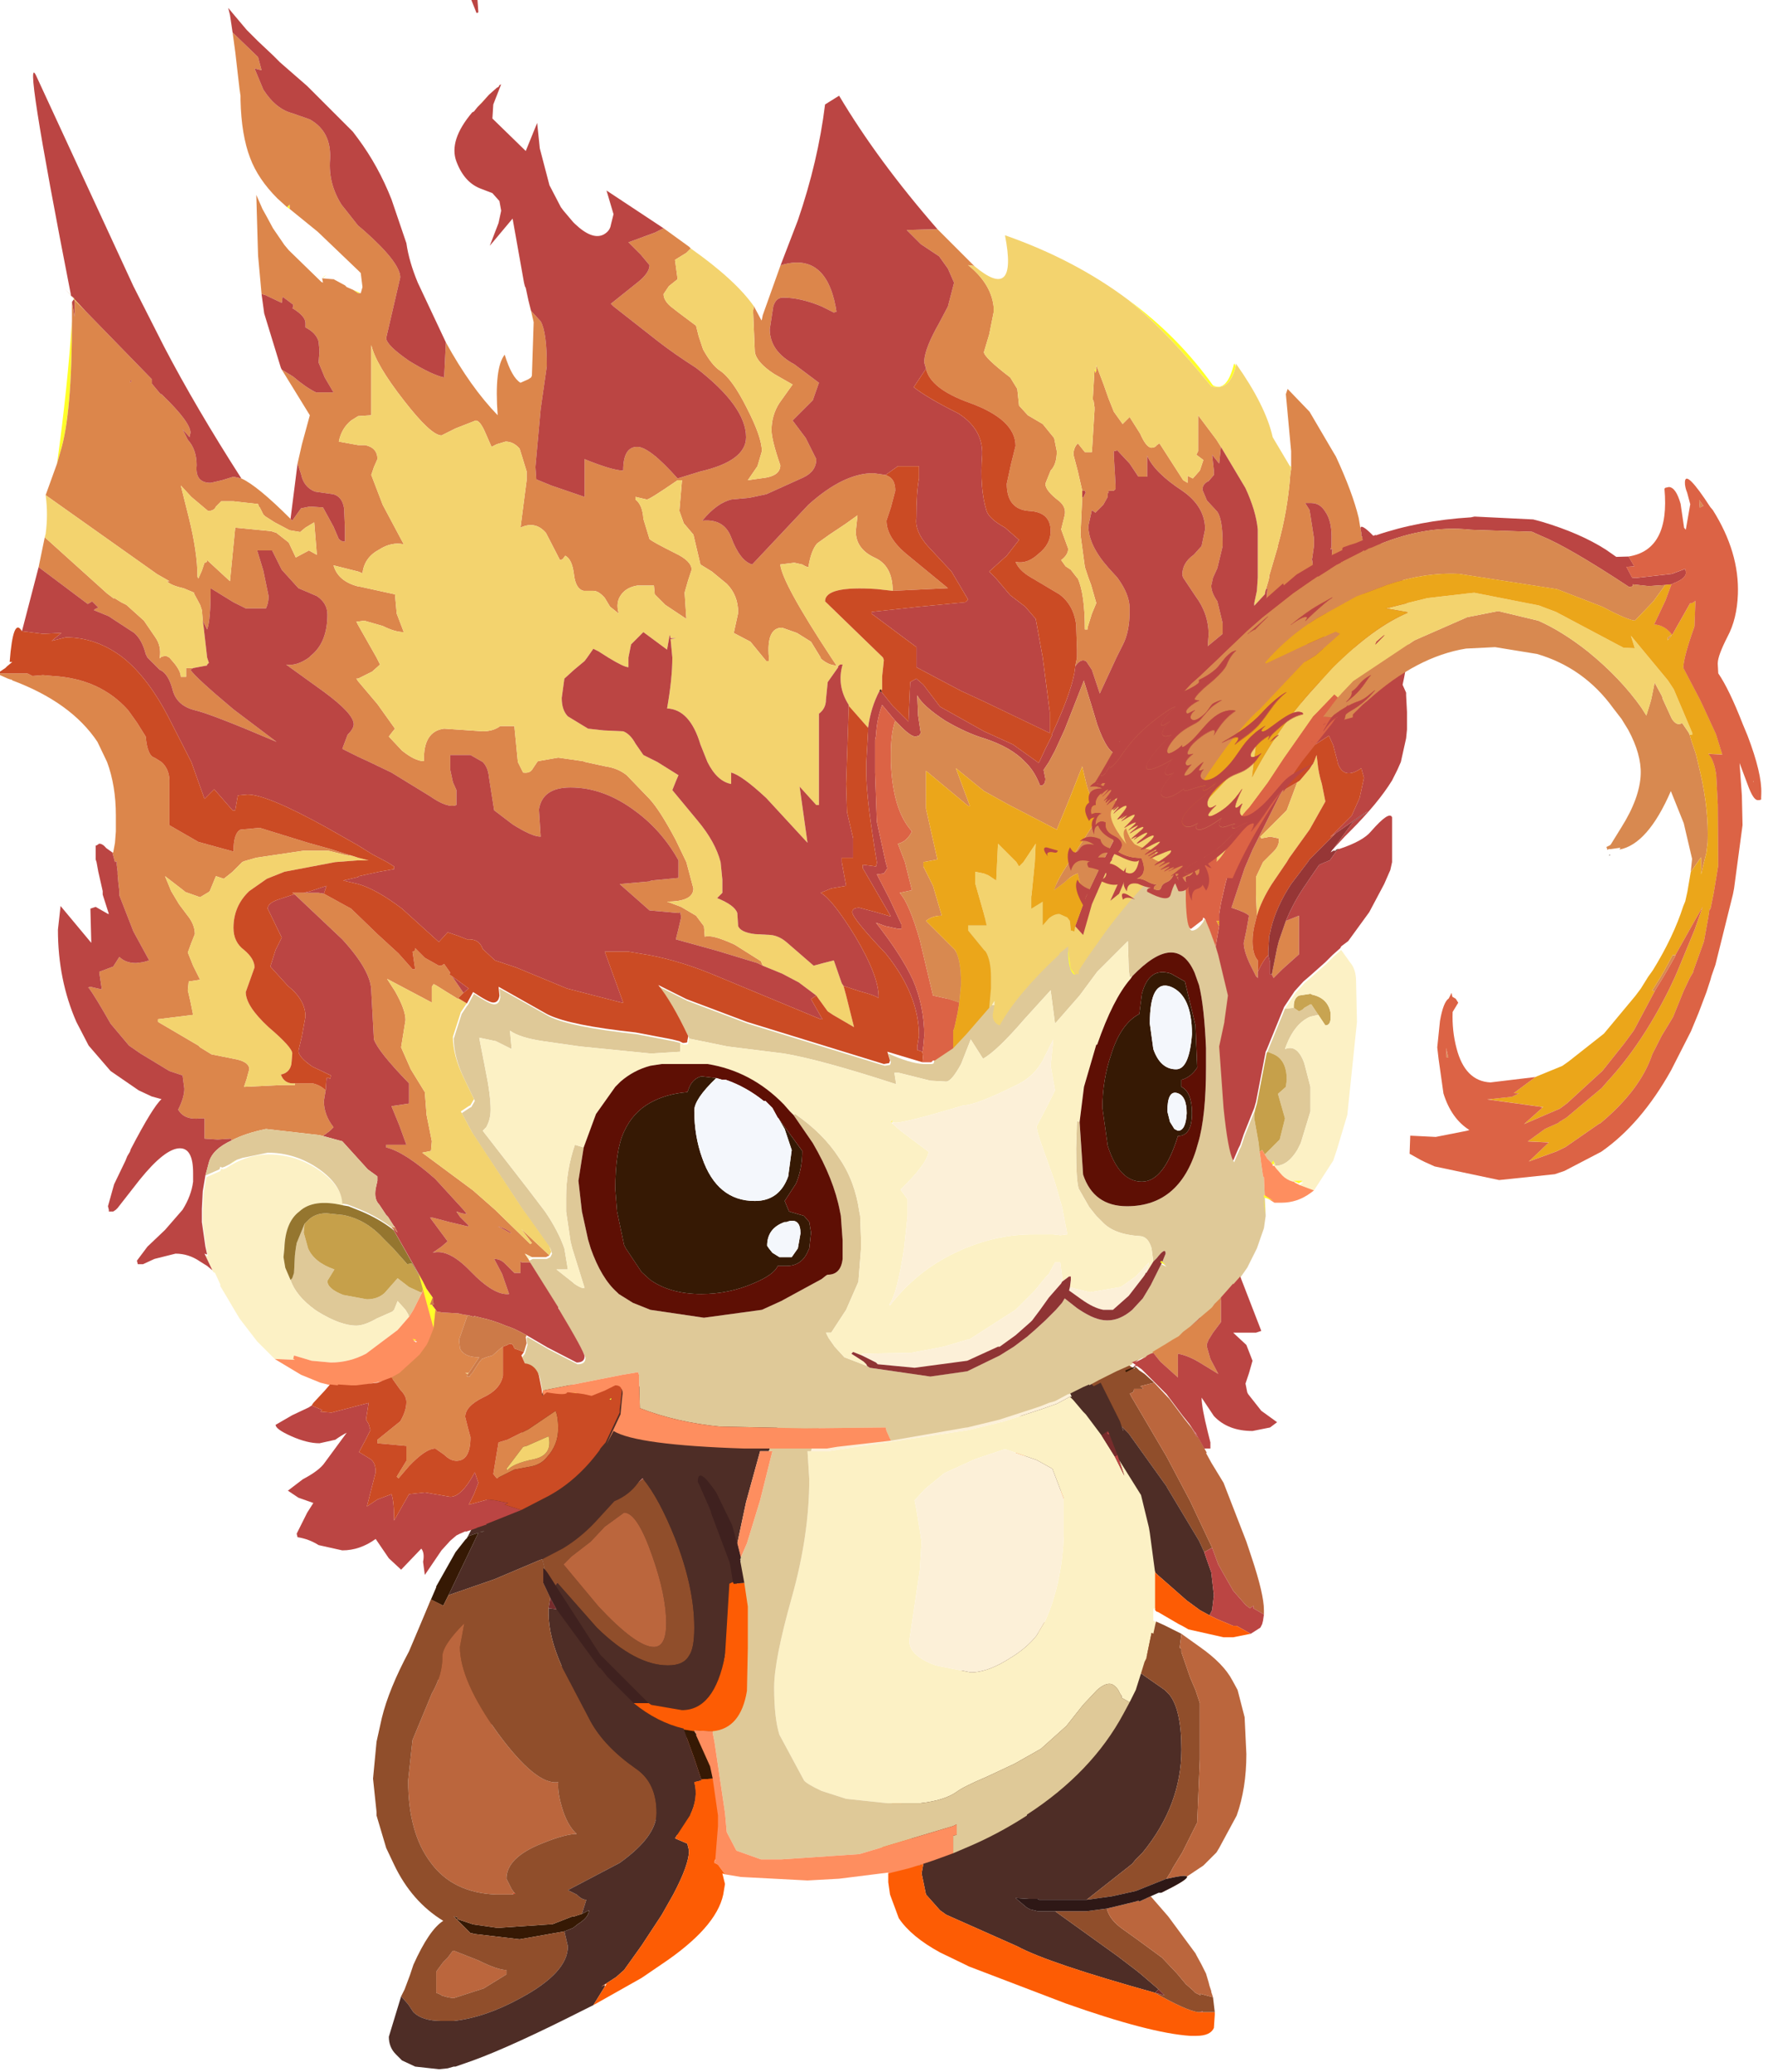 <svg xmlns="http://www.w3.org/2000/svg" width="101" height="118" stroke="#000" stroke-linecap="round" stroke-linejoin="round" fill="#fff" fill-rule="evenodd"><style><![CDATA[.B{fill:#bb4543}.C{fill:#4e2d26}.D{fill:#904e2b}.E{fill:#361904}.F{fill:#fd5c04}.G{fill:#bb663d}.H{fill:#fcf1c5}.I{fill:#dfc998}.J{fill:#f3d36e}]]></style><g stroke="none"><path d="M51.1 101.8l.2-.4 2.1-5.45 5.4-3.15 6.2 2.55v-.05l.2.15 1.15.8.25.25q.7.85.7 3.15 0 3.15-2.2 5.85l-.4.4-.2.25-2.6 2.05h-2.7l-.1-.05H59h-.4l-.75-.05.35.3.3.25.2.1.4.1h1l3.55 2.55 1.05.8.25.2 1.05.9-.2.2q-6.1-1.7-7.85-2.65l-4.05-1.8-.35-.25-.8-.9-.25-1.2.1-.55-.3.1-1.2-4.45" class="C"/><path d="M51.1 101.8l1.2 4.45.3-.1-.1.55.25 1.2.8.9.35.25 4.05 1.8q1.75.95 7.85 2.65 1.75 1 2.45 1.1h.1.15.7v.15l-.05.75q-.2.45-1 .45h-.35q-2.3-.15-7.1-1.85l-5.5-2.1-.2-.1-1.45-.7q-1.65-.9-2.35-1.95l-.5-1.35-.1-.7v-.3-.2l.1-.05q-1.15-.15.4-4.85" class="F"/><path d="M66 113.3l-1.05-.9-.25-.2-1.05-.8-3.55-2.55h1.8l1.15-.15q.15.65.95 1.2l.7.5 1.5 1.1.85.9.5.6.4.35.15.15.3.15-.05-.1.75.2.1.85h-.7v-.05l-.15.05h-.1q-.7-.1-2.45-1.1l.55.15-.35-.35m-4.1-5.1l2.6-2.05.2-.25.4-.4q2.2-2.7 2.2-5.85 0-2.3-.7-3.15l-.25-.25-1.15-.8-.2-.15v.05l-6.2-2.55 3.2-1.85q2.25.55 3.8 1.55l.05-.15.45.2 1 .5-.1.8.1.05v.2l.5 1.45.3.7.25.75v3.2l-.15 3.6-.85 1.7-.55.9-.1.2-.25.4-1.75.7-1.35.3-1.45.2" class="D"/><path d="M67.3 93.05l.7.5.35.25q1.35.95 1.85 1.9l.3.55.4 1.55.1 2.1q0 1.95-.55 3.5l-1 1.85-.15.25-.75.75-1.95 1.3-.4.2-.05.05q2.75-1.35.35-.8h-.05l.25-.4.1-.2.55-.9.85-1.7.15-3.6V97l-.25-.75-.3-.7-.5-1.45v-.2l-.1-.05.1-.8M65.55 108l1 1.15 1.55 2.1.05.1.3.55.25.5.15.5.05.2.1.3v.05l.1.3-.75-.2.05.1-.3-.15-.15-.15-.4-.35-.5-.6-.85-.9-1.5-1.1-.7-.5q-.8-.55-.95-1.2l1.45-.35.2-.05.15-.05.05.05.65-.3" class="G"/><path d="M60.1 108.85h-1l-.4-.1-.2-.1-.3-.25-.35-.3.75.05h.4.1l.1.05h2.7l1.45-.2 1.35-.3 1.75-.7h.05q2.4-.55-.35.8H66l-.45.2-.65.3-.05-.05-.15.05-.2.05-1.45.35-1.15.15h-1.8" fill="#2e1816"/><path d="M68.6 88.4l-.3-.65-1.8-3-.05-.1-2.15-3-.4-.4.1.25q-2.95-3.2-5-3.25l3.1-2 2.5 1.7.1-.1.2.2.3.2.55.5-.8.2.15.1v.05h-.5q0 .25-.25.25l.1.2 2 3.4 1.35 2.55 1.25 2.65-.45.25" class="D"/><path d="M65.75 78.75l.75.8.1.1.9 1.2.4.5.25.45.1.05.5.9h-.05l.3.55.7 1.15L71 87.8l.3.9q.7 2.1.7 3v.25l-.6-.35v-.15l-.2.15-.25-.2-.7-.8-.6-1.05-.25-.45-.15-.4-.2-.55-1.25-2.65-1.35-2.55-2-3.4-.1-.2q.25 0 .25-.25h.5v-.05l-.15-.1.8-.2" class="G"/><path d="M57.9 82.45l.45-3.75.65-.45q2.05.05 5 3.25l-.1-.25.4.4 2.15 3 .05.1 1.8 3 .3.65.1.3.3.85.15 1.3-.1.85-.15.3-.55-.3-.75-.55-1.65-1.45-.15-.15v-.05q-4.3-3.35-7.9-7.05" class="C"/><path d="M68.9 92l.15-.3.1-.85-.15-1.3-.3-.85-.1-.3.45-.25.2.55.15.4.25.45.6 1.05.7.8.25.2.2-.15v.15l.6.35-.05.35-.05.2-.1.2-.55.35-.8-.45h-.15-.05l-.95-.4-.4-.2" class="B"/><path d="M57.9 82.45q3.6 3.7 7.9 7.05v.05l.15.15 1.65 1.45.75.55.55.3.4.2.95.4h.05.15l.8.45-1 .2h-.55l-2-.45-.35-.2-.2-.1-1.2-.7h-.05l-.1-.1v-.1q-4.85-3.45-8.1-7.25l.2-1.9" class="F"/><path d="M60.95 79.55h.1l-1.5-3.4 2.75 2.8.4-.2.2.4.2.4.7 1.4.1.3.8 2.8.3 1.1-1.25-2-.1-.3-.45-1.15-.1-.2-.35.25-.9-1.2-.15-.15-.55-.65-.15-.15-.05-.05m-21.25 25.7l-4.9-3.35-2.8-6.95v-.05q-.75-1.7-.75-3v-.3l.45.05-.35-.65-.4-.85v-.85l.1.1-.15-.6-.15.05-2.6 1.1-2.6.9 1.7-3.55-.6.2 4.5-8.65 13.9.3-1.25 3.5h-.5l-.8 2.9-.5 2.35.2.8v.1h-.05l.05.05-1.6 9.75h-.25l-.8-.05v.05l.15.2-1.15.35 1.15 6.1m-4.85-25.3l.1.05.05-.15-.15.1M27.6 87.2l-.25.05h.1l.15-.05m4.15 2.9l-.1.2.1-.15v-.05m4.9-5.85l-.05-.05-.05.05-.2.2.25-.2h.05" class="C"/><path d="M24.55 91.1l.3-.7v-.05l1.1-1.95.55-.7.1-.1.05-.1.6-.2-1.7 3.55-.3.6-.7-.35m39.6-12.95l-.05-.05v-.05l.5-.2h.1l-.55.3m.9-.5l.2-.05-.45.25.1-.1.1-.05.05-.05M27.6 87.2l-.15.05h-.1l.25-.05" class="E"/><path d="M46.2 82.65h1l.6-.1 7.35-1.1 2.05-.5 1.85-.6.3-.1.85-.3.75-.4.05.05.15.15.55.65.15.15.9 1.2.75 1.2.55 1.1-.3-.9 1.25 2 .45 1.85.05.3.3 2.25v.6.05.6.9l-.1-.1v.1.6l.1.05h.05l-.15.7-.1-.05-.3 1.45-.1.2-.2.65-.3.95-.35.7-.45-.25v-.1l-.1-.15-.1-.2q-.25-.35-.5-.35-.3 0-.7.35l-.8.85-.95 1.2-1.45 1.3-1.5.85-1.6.75q-1.3.55-1.7.85-.7.5-2.1.65h-1.85l-2.35-.25-1.4-.45q-.85-.4-1-.6l-1.4-2.6q-.3-.95-.3-2.7 0-1.55 1-5.1 1-3.55 1-6.75l-.1-1.6h.2m11-.1l-1.65.55-1.75.8-1.1.9-.6.65.1.5.3 1.85-.1 1.6-.6 4.05q0 .85 1.5 1.4l2 .4q1 0 2.3-.85.9-.55 1.45-1.25l.5-.85.25-.6q.7-1.9.8-4.2v-.55-1.6l-.65-1.7-.9-.5-1.75-.6h-.1" class="H"/><path d="M65.7 93.05l-.4 1.4.3-1.45.1.05m-30.9 8.85l-3.55-2.4q-5.1-1.25-7.7-5.95l1-2.45.7.35.3-.6 2.6-.9 2.6-1.1.15-.05.15.6-.1-.1v.85l.4.85-.1.6v.3q0 1.3.75 3h-.05l.05.05 2.8 6.95m29.35-23.75l-.65.2.2-.1.4-.2v.05l.05.05" class="D"/><path d="M47.3 79.45l-1.1 3.2H46l.1 1.6q0 3.2-1 6.75-1 3.55-1 5.1 0 1.75.3 2.7l1.4 2.6q.15.2 1 .6l1.4.45 2.35.25h1.85q1.4-.15 2.1-.65.4-.3 1.7-.85l1.6-.75 1.5-.85 1.45-1.3.95-1.2.8-.85q.4-.35.7-.35.25 0 .5.35l.1.2.1.15v.1l.45.25-.35.65q-1.8 3.35-5.5 5.75v.05q-1.7 1.1-3.5 1.85l-.7.3v-1l.2-.05v-.6l-.2.1-5.35 1.6-4.45.3h-1.15l-1.4-.5-.55-1.05-.1-1.1-.6-4.05-.1-.5v-.1l1.6-9.75-.05-.05h.05v-.1l.35-.8.75-2.45.7-2.8h-.2l1.25-3.5 2.05.2.2.1" class="I"/><path d="M64.6 77.85v-.05l.65-.35-.2.2-.05.05-.4.15m-1.5 3.65l.1.2q-.2 0-.1-.15v-.05m.55 1.35l.1.3.3.9-.55-1.1.1-.05.05-.05m4.6-1l-.1-.05-.25-.45.35.5m.25 32.7v.05h-.15l.15-.05m-33.65-34.6l.15-.1-.05.15-.1-.05m1.8 4.3h-.05l-.25.2.2-.2.05-.05.05.05" class="B"/><path d="M47.3 79.45l11.8-3.7.45.4 1.5 3.4h-.1l-.75.4-.85.3-.3.1-1.85.6-2.05.5-7.35 1.1-.6.1h-1l1.1-3.2m9.9 3.1h.1l1.75.6.9.5.65 1.7v1.6.55q-.1 2.3-.8 4.2l-.25.6-.5.85q-.55.7-1.45 1.25-1.3.85-2.3.85l-2-.4q-1.5-.55-1.5-1.4l.6-4.05.1-1.6-.3-1.85-.1-.5.6-.65 1.1-.9 1.75-.8 1.65-.55" fill="#fcf0d8"/><path d="M54.3 105.55l-1.1.4-.6.2-.8.25-1.2.3v-.05l-2.8.35-1.8.1-3.8-.2-.9-.15-.4-.55-.2-.1v-.1l.05-.05v-.05h-.05l-1-.65-1.15-6.1 1.15-.35-.15-.2v-.05l.8.05h.25v.1l.1.5.6 4.05.1 1.1.55 1.05 1.4.5h1.15l4.45-.3 5.35-1.6.2-.1v.6l-.2.05v1m-34.05-27l-.95-.1h1.85l-.9.1M42.2 88.7l-.2-.8.5-2.35.8-2.9h.5.2l-.7 2.8-.75 2.45-.35.8" fill="#fe8e5f"/><path d="M31.75 90.1v.05l-.1.15.1-.2" fill="#bf0a0a"/><path d="M62.75 81.75l.35-.25v.05q-.1.15.1.15l.45 1.15-.05.05-.1.05-.75-1.2m3.05 31.75l.2-.2.35.35-.55-.15M31.35 91l.35.65-.45-.05.1-.6" fill="#762c2c"/><path d="M29.35 107.85l-.2.05.15-.1.05.05" fill="#e12b04"/><path d="M38.95 98.5l.6.1.9 2 .15.7-.65.05-.4-1.2-.6-1.65m-6.8 11.5l-2.55.45-2.55-.3-.2-.05h-.05l-.95-.95.2.05v.1l.9.3 1.4.2 2.95-.2h.15l1.15-.45h.1l.45-.15.4-.2q0 .4-.65.8l-.25.2-.5.2" class="E"/><path d="M29.15 107.9h-.9q-2.45-.1-3.7-1.8-1.3-1.7-1.3-4.7l.25-2.3 1.1-2.65q.6-1.05.6-2.05-.05-.65 1.25-1.95l-.1.55-.15.8q0 1.9 2.15 4.9 2.2 3 3.45 2.8-.05.55.2 1.4.3 1.05.85 1.55-.65 0-2 .55-2 .8-2 2l.3.6.15.2-.15.1m-3.9 3.85l.25-.25.3-.4h.05l1.4.55q1.1.55 1.6.55v.25l-1.3.8-1.7.55h-.05l-.3-.05-.35-.1-.05-.05-.25-.1v-1.2l.1-.15.3-.4" class="G"/><path d="M22.85 113.7l.2-.4.3-.8.2-.6q.9-2 1.7-2.5-1.8-1.1-2.8-3.2l-.45-.95-.55-1.85v-.2l-.2-1.9.2-2.1.3-1.35q.4-1.65 1.55-3.8l1.25-2.95L32 94.9l.05.1 1.6 3.05q.8 1.45 2.6 2.7 1.15.8 1.15 2.5 0 1.35-2.1 2.85l-2.95 1.55.5.25q.3.3.55.3l-.25.8-.45.15h-.1l-1.15.45h-.15l-2.95.2-1.4-.2-.9-.3v-.1l-.2-.05.95.95h.05l.2.05 2.55.3 2.55-.45.2.85q0 1.5-2.7 2.95-2 1.1-3.8 1.3h-.35-.35q-1.1 0-1.6-.5l-.3-.45-.4-.45m6.45-5.9l-.15-.2-.3-.6q0-1.2 2-2 1.35-.55 2-.55-.55-.5-.85-1.55-.25-.85-.2-1.4-1.25.2-3.45-2.8-2.15-3-2.15-4.9l.15-.8.1-.55q-1.3 1.3-1.25 1.95 0 1-.6 2.05l-1.1 2.65-.25 2.3q0 3 1.3 4.7 1.25 1.7 3.7 1.8h.9l.2-.05-.05-.05m-4.05 3.95l-.3.4-.1.15v1.2l.25.1.05.05.35.1.3.05h.05l1.7-.55 1.3-.8v-.25q-.5 0-1.6-.55l-1.4-.55h-.05l-.3.4-.25.25" class="D"/><path d="M32 94.9l4.05 2.1q1.3 1.1 2.8 1.45l.1.05.6 1.65.4 1.2v.05l-.4.1q.25.9-.25 1.9l-.85 1.3.7.3.1.4q0 .8-.9 2.5l-.65 1.15-1.15 1.75-1 1.4-.45.4-.85.55.2-.1v.1l-.65 1.05-.5.25q-4.15 2.1-6.35 2.9l-1 .35h-.1l-.35.1-.5.05-1.35-.15-.75-.35-.35-.35q-.4-.4-.4-1l.7-2.3.4.45.3.45q.5.5 1.6.5h.35.35q1.8-.2 3.8-1.3 2.7-1.45 2.7-2.95l-.2-.85.5-.2.25-.2q.65-.4.65-.8l-.4.2.25-.8q-.25 0-.55-.3l-.5-.25 2.95-1.55q2.1-1.5 2.1-2.85 0-1.7-1.15-2.5-1.8-1.25-2.6-2.7L32.05 95l-.05-.1" class="C"/><path d="M40.6 101.3l.3 2.1v.6l-.1 1.25-.05.65-.05.1v.1l.2.1.4.55-.15-.05.15.6-.1.6q-.4 1.9-3.55 4l-1.1.75-2.75 1.55.65-1.05.1-.15h-.05l-.05.05-.2.1.85-.55.45-.4 1-1.4 1.15-1.75.65-1.15q.9-1.7.9-2.5l-.1-.4-.7-.3.85-1.3q.5-1 .25-1.9l.4-.1v-.05l.65-.05" class="F"/><path d="M31.05 89.4l-.15-.6 1.15-.6q1-.6 1.85-1.5l1.1-1.2q.85-.35 1.35-1.05l.25-.2h.05q.9 1.1 1.8 3.35 1.1 2.8 1.1 5.1 0 1.2-.3 1.6-.3.55-1.2.55-1.85 0-4.05-2.15l-2.25-2.55v-.05l-.1.2-.45-.7-.15-.2m6.9 3.05q0-1.6-.8-3.85-.85-2.45-1.6-2.45l-1.1.8-.8.85-1.1.85-.4.4-.05.05 2 2.4q2.15 2.3 3.15 2.3.7 0 .7-1.35" class="D"/><path d="M36.65 84.25l3.1.15.1.2.55 1.25.1.25v.05l1.05 2.8.05.2.15.95-.2.1-.25 4.1q-.6 3.1-2.45 3.1l-1.75-.3-.15-.1-2.75-2.75-2.55-3.95.1-.15L34 92.7q2.2 2.15 4.05 2.15.9 0 1.2-.55.3-.4.3-1.6 0-2.3-1.1-5.1-.9-2.25-1.8-3.35" class="C"/><path d="M42.4 90.15l.2 1.35v2.35l-.05 2.45q-.35 2.15-1.95 2.3h-.25l-.8-.05v.05l-.6-.1v-.05q-1.5-.35-2.85-1.45h.85l.15.1 1.75.3q1.85 0 2.45-3.1l.25-4.1.2-.1.05.1.6-.05" class="F"/><path d="M37.95 92.45q0 1.35-.7 1.35-1 0-3.15-2.3l-2-2.4.05-.05.4-.4 1.1-.85.8-.85 1.1-.8q.75 0 1.6 2.45.8 2.25.8 3.85" class="G"/><path d="M39.75 84.4q0-.95 1.05.6l.9 1.85.25.9.05.15.2.8-.05.1.25 1.35-.6.05-.05-.1-.15-.95-.05-.2-1.05-2.8v-.05l-.1-.25-.55-1.25-.1-.2M36.1 97l-1.5-1.5-.4-.5h-.05l-2.45-3.35-.35-.65-.4-.85v-.85l.1.1.15.2.45.7 2.55 3.95L36.95 97h-.85" fill="#3f211f"/><path d="M33.25 65.35l-.3 1.9.2 1.75.35 1.6.15.5q.6 1.7 1.5 2.5l.1.1.8.5.5.2.5.2 3.05.45 3.3-.45 1.1-.5 2.3-1.25q.3-.25.35-.25.75 0 .85-.9v-.6-.45l-.1-1.4-.05-.25q-.35-1.85-1.55-3.9l-1.1-1.6.1-.05q1.6 1.1 2.5 2.5.9 1.3 1.15 3.05l.05.25.05 1.35v.5L48.9 73l-.7 1.6-.85 1.3h-.3l.15.3.35.5.55.6 1.3.5.15.1 3.45.5 2.1-.3 1.85-.9.8-.5.8-.6.05-.05.35-.3.6-.55.2-.2.4-.4.35-.4.15-.25.7.55.15.1q.9.6 1.55.6h.05q.7 0 1.4-.6l.6-.65.45-.75.25-.5.35-.7.3.15-.25-.25.2-.5q0-.4-.5.25l-.2.2-.1-.75q-.2-.7-.7-.7-1.45-.1-2.1-.8l-.35-.35-.4-.5-.6-1.05q-.15-.45-.15-2.3l.05-1.55.15.05.2 3q.6 1.8 2.5 1.8 3.1 0 4.05-3.6.45-1.5.45-4.35V59.7q-.1-2.4-.4-3.6l-.25-.7Q67 53 64.5 55.6l-.15.05-.05-.45-.05-1.6-1.75 1.75-1 1.35-1.4 1.6-.25-1.9-1.5 1.65Q56.8 59.85 56 60.3l-.7-1.1-.55 1.4q-.55 1-.85 1l-.9-.05-1.8-.45h-.25l.1.65q-4.3-1.4-6.4-1.75l-3.2-.4-2.2-.45v-.05q-.9-1.9-1.7-2.9l1.6.8 3.45 1.3 7.8 2.4.3-.05.05-.15-.15-.5q1.2.55 2 .6h.25.25l.1-.05v-.05l1.55-7.65L67.5 47v1.7.15l.05.35v.5l.05.2v.75.4.3q.05 1.65.3 1.65.3 0 .65-.5l.05-.15.1.1.25.6.35.95.15.5.55 2.3-.2 1.45v.05l-.3 1.4.25 3.5q.25 2.45.55 3l.3-.7.1-.2.2-.6.6-1.5-.05.3v.2l.25 1.4.05.5.05.3.05.4.1.7.05.05.05 1.1.05 1.1-.1.7-.4 1.15-.55 1.1-.35.5-.05.05.05.05-.4.45v-.05l-.35.4-.4.45-.3.3-.2.25-.7.6-.05.05-.9.75-.05.05-.95.65-.8.5-.2.1-.1.1-.35.1.2-.2-.65.35v.05l-.9.4-.2.1-.3.15-.5.25-.55.3v-.05l-.35.15-.8.4h-.05l-.75.4-.35.1-.5.2-.3.1-1.85.6-.15.05-1.85.45h-.05l-4.3.75-.25-.55-.05-.2h-.05l-4.55.05-4.85-.1q-2.5-.25-4.55-1.05l-.05-1.9-.05-.15-.9.15-4.55.9-.15-.75-.05-.15q-.25-.5-.75-.55l-.2-.45.15-.2.15-.5-.05-.35.05-.1 1.2.7 1.65.85q.45 0 .45-.35 0-.25-1.5-2.75v-.05L30.25 72l-.1-.2.2-.1h.8l.2-.1.1-.2-.1-.3-1.5-2.1-.4-.6-2.5-3.8-.65-1.2.45-.3.1-.05.2-.35-.6-1.25q-.6-1.25-.6-2.3l.45-1.4.3-.45.05-.05.35-.65q.9.6 1.15.6.3 0 .35-.4l-.05-.5 2.85 1.6q1.25.6 4.95 1l.8.15 1.3.25.4.1v.5l-1.6.1h-.1l-4-.4-2.1-.3q-1.35-.2-1.9-.6l.1 1.05-.9-.45-.95-.2.35 1.8q.3 1.45.3 2.3 0 .55-.25 1l-.2.2 2.6 3.35.95 1.25q.75 1.1 1.1 2.1l.2 1.2h-.65l.95.75.05.05q.2.15.45.25h.15l-.7-2.25-.1-.4-.25-1.7v-.8q0-1.55.5-3l.5.15m39.95-7.9l.5-.05.3.2.2-.1.1-.1.35-.2h.05l.4.6-.45.1q-.95.4-1.45 1.85.7-.3 1.1.8l.35 1.35v.7.7l-.55 1.8-.2.4q-.55.9-1.25.9l-.05-.2-.1.1-.3-.3-.15-.25.85-.85.3-1.2-.2-.7-.2-.7.45-.4.05-.4q0-1.2-.85-1.5l-.25-.1 1-2.45M17.35 69.7l-.05.5.25.9q.35.8 1.5 1.2l-.4.65q0 .45.9.8l1.35.25q.6 0 1-.35l.75-.85.65.5.65.3h.1l-.4.8-.1.2-.25.4-.05-.15-.15-.25-.45-.5-.2.5-.1.1-.9.4q-.7.4-1.15.4-.9 0-2.2-.8l-.15-.1q-1.1-.8-1.4-1.7l.1-.1.1-.3.05-1 .05-.4.05-.3.45-1.1" class="I"/><path d="M73.7 57.4v-.1q0-.45.3-.6l.65-.1.1.05q.9.2 1.05 1.05v.25q0 .45-.3.45l-.4-.6-.4-.6h-.05l-.35.2-.1.1-.2.1-.3-.2" fill="#c8a451"/><path d="M33.25 65.35l-.5-.15q-.5 1.45-.5 3v.8l.25 1.7.1.4.7 2.25h-.15q-.25-.1-.45-.25l-.05-.05-.95-.75h.65l-.2-1.2q-.35-1-1.1-2.1l-.95-1.25-2.6-3.35.2-.2q.25-.45.25-1 0-.85-.3-2.3l-.35-1.8.95.2.9.45-.1-1.05q.55.4 1.9.6l2.1.3 4 .4h.1l1.6-.1v-.5l.2.1q.3 0 .25-.1l.05-.25 2.2.45 3.2.4q2.1.35 6.4 1.75l-.1-.65h.25l1.8.45.9.05q.3 0 .85-1l.55-1.4.7 1.1q.8-.45 2.35-2.25l1.5-1.65.25 1.9 1.4-1.6 1-1.35 1.75-1.75.05 1.6.05.45.15-.05-.1.15q-1 1.15-1.9 3.75h-.05l-.7 2.4-.25 2-.15-.05-.05 1.55q0 1.85.15 2.3l.6 1.05.4.5.35.35q.65.7 2.1.8.5 0 .7.7l.1.75-.4.65.15-.6-.75.8-.85.6-1.75.3-.85-.2-.3-.1.05-.4v-.2h-.1l-.4.3v-.3l-.1-.8h-.3l-.35.65-.15.15-.65.8-.7.7-.4.4-2.65 1.7h-.1l-1.35.4-1.85.35-2.8.05v.1l-.5-.2-.1.1.7.45.05.05.1.1.05.1-1.3-.5-.55-.6-.35-.5-.15-.3h.3l.85-1.3.7-1.6.15-1.9v-.5L49 69.25l-.05-.25q-.25-1.75-1.15-3.05-.9-1.4-2.5-2.5l-.1.05-.2-.2-.35-.4Q42.8 61 40.3 60.6h-2.6l-.65.1q-.95.25-1.7.9l-.3.3-1.1 1.55-.7 1.9M50.9 63.9l-.1.1h.05l.45.4 1.6 1.2q-.1.7-1.6 2.15l.4.55v.95l-.2 1.85q-.4 2.65-.85 3.2l.05.05q1.5-1.95 3.7-3l.55-.25q1.95-.8 3.9-.8H60l.4.05.4-.05-.2-1.05-.1-.5-.4-1.4-.55-1.55q-.5-1.35-.5-1.65l.55-1.05.5-1-.25-1.4.15-1.5-.6 1.2q-.5.9-1.4 1.35-2.4 1.2-3.1 1.2-4 1.2-4 .95m22.3-6.45l.6-.9.5-.55.35-.3.9-.8.4-.4.45-.4.5.7q.35.4.35 1.1l.05 2.3-.55 5.3-.6 2-.15.45-.05.15-1.1 1.7-.8-.3.05-.05.15-.1h-.2-.3l-.05-.05h-.05q-.35-.1-.6-.35l-.35-.4-.05-.15q.7 0 1.25-.9l.2-.4.55-1.8v-.7-.7l-.35-1.35q-.4-1.1-1.1-.8.5-1.45 1.45-1.85l.45-.1.4.6q.3 0 .3-.45v-.25q-.15-.85-1.05-1.05l-.1-.05-.65.1q-.3.15-.3.6v.1l-.5.05M15.65 77.4l-1-1-1-1.3-.3-.5-.5-.85-.3-.5v-.1l-.3-.65-.1-.05-.45-.95.15.05-.1-.45-.2-1.4V69v-.05l.05-1 .15-.9.8-.35.05-.15.1.05.15-.05q1.2-.8 2.45-.8 1.6 0 2.95.95 1.25.9 1.3 1.95-1.7-.4-2.5.35-.8.6-.85 2.1l-.05.5.1.6.3.7q.3.9 1.4 1.7l.15.1q1.3.8 2.2.8.45 0 1.15-.4l.9-.4.1-.1.2-.5.45.5.15.25.05.15-.65.75-1.8 1.35q-.95.5-2 .5l-1.1-.1-1-.3-.05.2.1.05-1.15-.05" class="H"/><path d="M71.75 65.6l-.05-.5-.25-1.4v-.2l.05-.3.1-.35.55-2.85.05-.1.25.1q.85.3.85 1.5l-.05.4-.45.4.2.7.2.7-.3 1.2-.85.85-.15-.25-.15.1m-54.4 4.1l.2-.2q.4-.4 1.05-.4l.95.1q1.3.25 2.3 1.35l.55.55.8.9.25-.05.7 1.15-.1.5h-.1l-.65-.3-.65-.5-.75.85q-.4.35-1 .35l-1.35-.25q-.9-.35-.9-.8l.4-.65q-1.15-.4-1.5-1.2l-.25-.9.05-.5" fill="#c6a04a"/><path d="M30.9 79.2l4.55-.9.9-.15.05.15.05 1.9q2.05.8 4.55 1.05l4.85.1 4.55-.05h.05l.05.2.25.55-3.05.35-.6.1h-4.7q-6.15-.2-7.45-1l-.4.75.8-1.7.05-.55.05-.5q.1-.5-.35-.5l-.6.3q-.35.3-.75.3l-.45-.1-.95-.1q0 .2-1.15 0l-.25.2-.05-.4m41.15-11.05l-.05-1.1-.05-.05-.1-.7-.05-.4-.05-.3.15-.1.15.25.15.25.3.3v.1h.1l.1.15.35.4q.25.25.6.35h.05l.05.05.3.15.8.3-.2.15q-.75.55-1.65.55h-.4l-.55-.35m-47.9 4.95l.2.4.35.5-.15.4h.1l.3.4-.1-.1v.1q0 .85-.4 1.7l-.1.2-.4.55-1.15 1.05-.45.25-2.2.45h-.1l-.75-.05V79l-.45-.05v-.05l-.6-.15-1.1-.45-1.5-.9 1.15.05-.1-.05.05-.2 1 .3 1.1.1q1.05 0 2-.5l1.8-1.35.65-.75.25-.4.1-.2.4-.8.1-.5m-.6 3.25l.15.1.05-.05-.2-.05" fill="#fe8e5f"/><path d="M45.2 63.5l1.1 1.6q1.2 2.05 1.55 3.9l.05.25.1 1.4v.45.6q-.1.9-.85.9-.05 0-.35.25l-2.3 1.25-1.1.5-3.3.45-3.05-.45-.5-.2-.5-.2-.8-.5-.1-.1q-.9-.8-1.5-2.5l-.15-.5-.35-1.6-.2-1.75.3-1.9.7-1.9 1.1-1.55.3-.3q.75-.65 1.7-.9l.65-.1h2.6q2.5.4 4.35 2.3l.35.4.2.2m19.3-7.9q2.5-2.6 3.55-.2l.25.7q.3 1.2.4 3.6v1.05q0 2.85-.45 4.35-.95 3.6-4.05 3.6-1.9 0-2.5-1.8l-.2-3 .25-2 .7-2.4h.05q.9-2.6 1.9-3.75l.1-.15m-20.15 8.1l-.05-.05-.3-.55-.15-.15-.15-.15-.1-.1h-.1q-1-.8-2.15-1.2h-.2l-.35-.1-.85-.1q-.55.15-.75.8l-.05.1q-1.2.1-2.1.6-1 .55-1.5 1.65-.5 1.05-.5 3.3l.1 1.25.4 1.9.1.2.9 1.35.5.45q1.15.8 2.9.8 1.55 0 2.95-.6 1.2-.5 1.4-1h.5q.9 0 1.25-.9l.05-.1.1-.9-.1-.6-.3-.35-.85-.25-.25-.6.65-1q.35-.85.35-1.85l-1.35-1.85m18.95-3.65q-.5 1.45-.5 3.05l.3 2.15q.65 2.05 1.95 2.05 1.25 0 2.05-2.6.8 0 .8-1.3 0-1.2-.6-1.5v-.1-.3q.55-.15.9-.7l-.1-2.4-.6-2.5-.8-.45q-1.25-.4-1.65 1.15l-.15 1.15q-1.05.55-1.6 2.3" fill="#5e0f04"/><path d="M40.8 61.4q-1.25 1.2-1.25 1.85 0 1.45.45 2.7.85 2.45 3 2.45 1.4 0 1.9-1.4l.2-1.5-.4-1.2-.35-.6 1.35 1.85q0 1-.35 1.85l-.65 1 .25.6.85.25.3.35.1.6-.1.9-.05.1q-.35.9-1.25.9h-.5q-.2.5-1.4 1-1.4.6-2.95.6-1.75 0-2.9-.8l-.5-.45-.9-1.35-.1-.2-.4-1.9-.1-1.25q0-2.25.5-3.3.5-1.1 1.5-1.65.9-.5 2.1-.6l.05-.1q.2-.65.75-.8l.85.1m22.5-1.35q.55-1.75 1.6-2.3l.15-1.15q.4-1.55 1.65-1.15l.8.45.6 2.5.1 2.4q-.35.55-.9.7v.3.1q.6.3.6 1.5 0 1.3-.8 1.3-.8 2.6-2.05 2.6-1.3 0-1.95-2.05l-.3-2.15q0-1.6.5-3.05m2.2-1.75l.2 1.45q.4 1.15 1.3 1.15.75 0 .9-2 0-2.2-1.2-2.7-1.2-.45-1.2 2.1M66.65 63.9l.25.4.2.1q.45 0 .5-1 0-1-.55-1.15-.55-.15-.55 1.05l.15.6M44.4 71.6h.7l.35-.5.15-.85q0-.85-.65-.7l-.15.05h-.1q-1 .35-1 1.35l.1.15.2.25.4.25" class="E"/><path d="M50.9 63.9q0 .25 4-.95.7 0 3.1-1.2.9-.45 1.4-1.35l.6-1.2-.15 1.5.25 1.4-.5 1-.55 1.05q0 .3.5 1.65l.55 1.55.4 1.4.1.5.2 1.05-.4.05-.4-.05h-1.15q-1.95 0-3.9.8l-.55.25q-2.2 1.05-3.7 3l-.05-.05q.45-.55.85-3.2l.2-1.85v-.95l-.4-.55q1.5-1.45 1.6-2.15l-1.6-1.2-.45-.4.05-.1m14.4 8.6h-.05v.05l-.1.15-.85 1.1-.9.8h-.2-.35q-.55-.1-1.25-.6l-.7-.5.05-.2.3.1.85.2 1.75-.3.85-.6.75-.8-.15.6m-4.8.5l-.05.1-.7.8-.5.7-.3.4-.15.2-.1.1-.85.75-.9.65h-.1l-1.75.8-3 .4-2.1-.2-.1-.1-.8-.4v-.1l2.8-.05 1.85-.35 1.35-.4h.1l2.65-1.7.4-.4.7-.7.65-.8.15-.15.35-.65h.3l.1.8v.3" fill="#fcf0d8"/><path d="M44.35 63.7l.35.6.4 1.2-.2 1.5q-.5 1.4-1.9 1.4-2.15 0-3-2.45-.45-1.25-.45-2.7 0-.65 1.25-1.85l.35.1h.2q1.15.4 2.15 1.2h.1l.1.1.15.15.15.15.3.55.05.05m22.3.2l-.15-.6q0-1.2.55-1.05.55.15.55 1.15-.05 1-.5 1l-.2-.1-.25-.4m-1.15-5.6q0-2.55 1.2-2.1 1.2.5 1.2 2.7-.15 2-.9 2-.9 0-1.3-1.15l-.2-1.45M44.4 71.6l-.4-.25-.2-.25-.1-.15q0-1 1-1.35h.1l.15-.05q.65-.15.65.7l-.15.85-.35.5h-.7" fill="#f4f7fc"/><path d="M65.7 71.85l.2-.2q.5-.65.5-.25l-.2.5-.05.1-.35.7-.25.5-.45.75-.6.65q-.7.6-1.4.6h-.05q-.65 0-1.55-.6l-.15-.1-.7-.55-.15.25-.35.4-.4.4-.2.2-.6.55-.35.3-.05.05-.8.6-.8.5-1.85.9-2.1.3-3.45-.5-.15-.1-.05-.1-.1-.1-.05-.05-.7-.45.1-.1.5.2.8.4.1.1 2.1.2 3-.4 1.75-.8h.1l.9-.65.85-.75.1-.1.15-.2.3-.4.5-.7.7-.8.05-.1.4-.3h.1v.2l-.05.4-.05.2.7.5q.7.5 1.25.6h.35.2l.9-.8.85-1.1.1-.15v-.05h.05l.4-.65" fill="#8f3434"/><path d="M19.55 68.65l.3.05.75.3q.95.4 1.75 1l.1.1 1.7 3-.7-1.15-.25.05-.8-.9-.55-.55q-1-1.1-2.3-1.35l-.95-.1q-.65 0-1.05.4l-.2.2-.45 1.1-.05.3-.05.4-.05 1-.1.3-.1.1-.3-.7-.1-.6.05-.5q.05-1.5.85-2.1.8-.75 2.5-.35" fill="#95762f"/><path d="M64.3 17.1q2.8 2.05 4.8 4.85.8.4 1.2-1.25l.1.15Q70.05 22.3 69 22l-.75-.9q-2-2.4-3.95-4m9.15 9.4l.1.1v.1l-.1-.2m-12.2 29h-.05q-.35-.2-.35-1.45l.15 1.1.25.35M32.4 79.3l.5.05h-.1l-.4-.05m-7.7-3.65l-.85-3.1.25.45.2.4.35.5-.15.4h.1l.3.4-.1-.1v.1l-.1.95m-11.2-9.6l-.4.25.2-.15.2-.1M3.25 26.4q.6-4.35.85-8.15 0 5.35-.65 7.45l-.2.7m.95-9.35V17l.65.7-.6-.6-.05-.05m14.15-1.2l.1-.1.15-.1-.25.2m1.75.65l.45.2h-.15l-.3-.2m-3.6-4.6l-.15-.1.15-.15v.25m-2.8-6.45l-.15-1.2.1.85.05.35m16.7 12.9l-.3-1.25.15.6.15.65M27.2 6.1l.65-.7-.4.45-.25.25m35.15 14.95h.1v.05l-.05.15-.05-.2m10.2 45.25h-.1v-.1l.1-.1.05.2.05.15-.1-.15m-.1 2.05L72 68.2l.05.45v.25.25L72 68.2v-.15l.55.35-.1-.05m1.6-1l-.05.05-.3-.15h.3.2l-.15.1M50.8 63.9h-.05l.1-.1-.05.1m15.6 8.15l-.3-.15.05-.1.25.25M8.65 22v-.05.05M34.8 79.75l-.1-.05.15-.1-.05.15M23.7 76.3l-.05.05h-.05l-.1-.1.2.05" fill="#ffff29"/><path d="M44.45 15.15l.05-.05q2.5-.75 3.1 2.35l.05.3-.15.05-.7-.35q-1.2-.5-2.2-.5-.4 0-.55.5l-.2 1.3q0 1.25 1.4 2l1.4 1.05-.35 1-1.15 1.15.75 1 .6 1.2q0 .7-.75 1.05l-2.1.95-.95.2-1.05.1q-.8.2-1.6 1.15l-.05.05h.05q1.2-.1 1.6.95.5 1.35 1.2 1.55l3.2-3.4q2-1.8 3.7-1.8l.7.1.2.1q.35.2.35.8l-.25.95-.25.75q0 1 1.25 2L54 33.5l-3.15.15q0-1.45-1.05-1.9-1.05-.5-1.05-1.5l.1-.9-.7.5-.9.6-.7.5q-.35.4-.5 1.35-.1 0-.35-.15l-.45-.1-.8.1q.1 1.05 2.9 5.3l.3.45q-.45 0-.9-.4v-.05l-.55-.9-.8-.5-.85-.3q-.9 0-.75 1.7v.2h-.15l-.9-1.1-.95-.5.25-1.15q0-1-.65-1.65l-.85-.7-.65-.4-.2-.85-.2-.85-.55-.65-.25-.7.15-1.75h-.25q-1.6 1.1-1.75 1.1l-.65-.15v.15q.4.3.45 1.1L37 30.7q.15.15 1.45.8.95.45.95.95l-.2.6-.2.7.1 1.5-.6-.4-.6-.4-.6-.6-.05-.5h-.95q-.6.1-.9.5-.35.45-.15 1.1l-.5-.4-.3-.5q-.35-.4-.65-.4h-.55q-.45-.1-.55-.9-.1-.9-.5-1.1l-.15.2-.15.05-.8-1.55q-.6-.7-1.45-.3l.35-2.7v-.5l-.4-1.3q-.35-.4-.8-.4l-.5.15-.3.15-.35-.8q-.3-.7-.55-.7l-1.15.45-.8.4q-.6 0-2.15-2-1.6-2.05-1.85-3.15v4l-.75.05-.4.25q-.55.45-.7 1.2l1.1.2h.4q.7.15.7.8l-.2.45-.15.45.65 1.7L23 31q-.7-.15-1.4.3-.85.45-.95 1.35l-.25-.1-1.4-.35q.25.9 1.4 1.2h.05l2.05.45.1 1.1L23 36q-.5 0-1.2-.35l-1.05-.3-.35.05h-.1l.1.2 1.05 1.85.2.4-.45.4-.8.4h-.1l.1.15 1.1 1.3 1 1.4-.2.25-.15.2.75.8q.75.6 1.25.6-.05-1.7 1.15-1.85l2.2.15q.6 0 1-.3h.8l.2 2.05.3.6q.35.05.5-.15l.3-.45.05-.05 1.15-.2 1.4.2.15.05 1.15.25q.7.1 1.2.5L37 45.5q.6.65 1.5 2.35l.6 1.25.4 1.5q0 .75-1.5.75l.8.3.85.5.45.6.05.6q.4-.15 1.7.45l1.35.85.15.1.1.25-.3-.15-2.3-.7-2.35-.65.15-.6.15-.65-.05-.3-.1.05-1.65-.15-1.7-1.5 1.7-.15.1-.05 1.55-.15v-1q-.95-1.7-2.45-2.8-1.8-1.35-3.7-1.35-1.6 0-1.8 1.25l.1 1.55q-.5 0-1.6-.7l-1.05-.8-.3-1.9q-.05-.55-.35-.85l-.7-.4h-1.15v.85l.15.7.2.45v.85q-.5.2-1.5-.5L22.3 44l-1.25-.6-.65-.3-.9-.45.3-.8q.35-.35.35-.6 0-.6-1.7-1.85l-2.15-1.55q.6.1 1.3-.4l.1-.1q.95-.75.95-2.35 0-.65-.6-1.05L17 33.5l-.95-1.05-.55-1.1h-.85L15 32.5l.3 1.45q0 .4-.15.7H14l-.7-.35-1.3-.8q0 1.85-.2 2.35l-.25-.5-.05-.6-.1-.3-.35-.65v-.05l-.6-.25q-.7-.15-.95-.4h.15l-.7-.4-6.35-4.5.65-1.8.2-.7q.65-2.1.65-7.45V17.2l.15.85v-.95l.6.6-.65-.7-.5-.55.35.4.15.1.05.1.75.8 3.65 3.75v.25l.5.6h.05l.1.1q1.55 1.5 1.55 2.1l-.05.2v.05l-.4-.45.3.6q.5.55.5 1.45-.1 1 .8 1l.65-.15.65-.2.45.1q.9.4 2.8 2.3l.1.1.5-.7.5-.1.75.05.6 1.1.3.7q.15.15.35.15v-.75l-.05-1.15q-.1-.65-.6-.8L17.95 28q-.65-.25-.8-1l-.2-.6.25-1.1.45-1.65-1.6-2.6.65.4q.7.6 1.3.9h1l-.5-.85-.35-.85.05-.65-.05-.55q-.15-.5-.75-.8v-.25q0-.4-.75-.85l.05-.05v-.15l-.6-.45-.05.35-.95-.45-.2-.05-.2-2.2-.1-3.45.35.8.25.45.35.65.65.95.25.3 1.85 1.8.1.05-.05-.25.6.05H19l.65.35.1.1.35.15.3.2h.15l.1-.35-.1-.8-.15-.15-2.3-2.2-1.6-1.3v-.25l-.15.15-.55-.5q-1.1-1.1-1.55-2.3-.5-1.3-.55-3.3v-.25l-.05-.35-.1-.85-.15-1.3-.15-1.1 1.45 1.4.2.75-.4-.1.5 1.2q.7 1.1 1.65 1.35l1 .35q1.25.7 1.15 2.3-.1 1.35.65 2.55l.95 1.2.3.25q2.1 1.85 2.1 2.7l-.8 3.45q0 .4 1.3 1.3 1.3.8 2 .95l.1-2q1.4 2.55 2.95 4.15-.2-2.7.4-3.45.4 1.3.9 1.6l.45-.2.15-.1.05-.1.1-3.05-.15-.65.55.6q.35.6.35 2.55l-.35 2.45-.3 3.3.05.7.85.35 1.9.65v-2.15q1.6.65 2.2.65 0-1.35.8-1.35.7 0 2.3 1.8l1.3-.4q2.6-.6 2.6-1.95 0-1.75-2.85-3.95-1.25-.8-2.15-1.5l-2.55-2-.15-.15 1.5-1.2q.7-.55.7-1l-.5-.6-.7-.7 1.5-.55.5-.25 1.45 1.05.1.1-.25.25-.65.4.15 1.1-.5.4-.3.45q0 .35.4.7l.45.35 1 .75.15.6.25.75q.5.9.95 1.2.7.45 1.55 2.15.85 1.65.85 2.45l-.25.85-.55.8 1.05-.15q.8-.15.8-.7-.5-1.45-.5-2 0-.85.45-1.55l.75-1.05-1.05-.6q-1-.65-1.1-1.25l-.1-2.35.05-.25.4.75v.05l.05-.05.05-.25 1-2.8m8.3 5.85l-.1-.35v-.1q.05-.75.85-2.15l.5-.95.35-1.35-.35-.8-.5-.7-1.05-.7-.8-.8 1.75-.05.25.25 1.85 1.85-.35-.05q1.3 1.05 1.45 2.35v.35l-.25 1.25-.3 1q0 .3 1.5 1.45l.4.65.1.95.5.55.85.5.65.8.15.75q0 .75-.35 1.1l-.3.75q0 .4.8 1 .4.35.3.8l-.2.8.2.55.2.55q0 .35-.4.65l.25.35.3.2.35.45.05.05q.4.9.4 2.9h.15v-.1l.25-.8.25-.6-.3-1.05-.15-.4-.2-.6-.25-1.85.1-2.15.05.05.15-.3-.05-.1h-.15l-.25-1.1-.25-.95q0-.4.25-.65l.4.5h.4l.15-2.4v-.15l-.05-.35-.05-.1.1-1.7.05.2.05-.15v-.05-.25l.4 1.05.3.85.3.75.5.7.4-.4.6.95q.35.8.65.8.2 0 .3-.15l.15-.1 1.35 2.1.25.15v-.4l.3.15.4-.45.2-.6-.4-.3.1-.2v-.15-.25-.3-1.35l1.05 1.4.25.4-.1.95-.4-.5.1.9v.25l-.3.35q-.35.15-.35.5l.25.6.6.65q.3.45.3 1.85v.1l-.3 1.25-.25.55-.1.45q0 .4.35.9l.3 1.25v.6l-.85.7.05-.65q0-1.2-.75-2.2l-.7-1.05-.05-.15q0-.7.65-1.15l.45-.5.2-.95q0-1.3-1.3-2.2-1.6-1.05-2-2v1.2h-.5l-.5-.75-.7-.75-.2.05v.25l.1 1.7v.2l-.1.1h-.3v.15l-.05-.05v.25l-.25.45-.45.45-.2-.15-.2.9q0 1.1 1.15 2.4l.5.55q.7.95.7 1.75v.15q0 1.2-.4 1.95l-.35.7-.95 2.05-.45-1.35-.3-.45-.05-.05q-.3-.15-.6.3l.1-.5V37l-.05-1.45q-.15-1.1-.95-1.7l-1.6-.95q-.7-.4-.9-.9.65.15 1.3-.45.7-.55.7-1.3 0-1.1-1.25-1.15-1.25-.1-1.25-1.55l.25-1.15.25-1q0-1.5-2.6-2.45-2.25-.8-2.5-1.95m20.8 5.6v-.9l-.3-3.25.1-.3 1.25 1.3 1.35 2.3.15.25q.95 2.05 1.3 3.5l.1.6.05.25v.2h.05l.05.55.05.55v1.25q-.05 2.45-.75 4.55l-.45 1.05-.55.6-.2-.15-.3.3-.35.4.35-3.35.5-.55-.25-.1-.2.1.4-4.5-.1.05.05-.2v-.55q0-.9-.35-1.4-.3-.5-.8-.5h-.35l.25.4.25 1.6v.45l-.1.7-.05.1h.05l.1.75-.8 8.2-1.05 1.6-.6.95-.25.35-1 1.35.15-1.65v-.05l.3-3.55.2-2.35.05-.05v-.1l.25-2.75.1-1.1-.1.1.15-.5.05-.2v-.1l.5-1.7v-.05q.55-1.95.7-4l.05-.35v-.1M31.3 71.5l-.2.1h-.8l-.4-.2.2.3.1.2h-.5l-.05-.1v.7h-.35l-.55-.55q-.25-.25-.6-.25l.45.85.4 1.15q-.85.1-2.2-1.3-1.25-1.3-2.15-1.05l.5-.35.35-.3-1-1.35h.15l.95.25 1.05.25.05-.05-.5-.5-.2-.3.15.05.15.05.3.05-.2-.25-1.6-1.75q-1.75-1.55-2.8-1.8v-.15h1.15l-.4-1.1-.45-1.1 1-.15V61.7q-1.75-1.8-2-2.5l-.15-2.75q0-1.15-1.65-2.95l-2.7-2.55-.15-.1h.65.85l.3.05 1.55.85 1.5 1.45 1.2 1.1.8.9h.15l-.15-1q.15 0 .15-.2l.55.55.8.45h.15l.15-.1.35.5-.05.1.15.1.65.95-.3.3v.05l-.65-.4q-.7-.45-.75-.45l-.1.15v.9l-2.55-1.35.45.7q.6 1.05.6 1.65l-.25 1.55.55 1.25.8 1.3.1 1.3.3 1.5-.05.55-.5.1 2.9 2.15 1.25 1.1 2 1.95.1-.05-.6-.8 1.6 1.5m-9 6.95l.45-.25 1.15-1.05.4-.55.1-.2.3-.75.1-.95v-.1l.1.1.3.05.9.05.2.05.3.05h.05l-.05.1-.45 1.3.05.5q.25.5 1.05.5h.05l-.6.9h-.2l.15.05-.05.15h.15l.05-.1.1-.1.35-.55.2-.25.25-.1.35-.1.4-.35.2-.15v1.65q-.15.8-1.15 1.25-1 .5-1 1.1l.15.6.15.55q0 1.35-.8 1.35-.35 0-.7-.35l-.5-.35q-.55 0-1.5 1l-.6.7-.1-.1.55-.9v-.85l-1.65-.15V82l1.3-1.05q.35-.6.35-1.1 0-.35-.35-.7l-.5-.7M6.4 48.55h.05l.1-.55.05-.65v-.9q0-1.7-.5-3.05l-.55-1.15Q4.05 40 .7 38.75l-.05-.05H.6l-.15-.05-.45-.2v-.1h1.55l.3.15.6-.05.55.05q2.7.15 4.3 1.95l.5.7.5.8q.1 1.1.5 1.2l.4.25q.5.45.45 1.25V47l1.65.95 2 .55q0-1.05.4-1.25l1.1-.1 2.75.85 1.25.35.95.3.35.1-.4-.05-1-.25h-1.4l-2.7.4-.7.2-.1.05-.4.4-.15.15-.5.4-.45-.15-.35.85-.05.05-.5.3-.85-.3-.05-.05-1.1-.85.35.85.45.75.6.8q.3.45.3.9l-.2.5-.2.55.3.75.4.8-.65.1-.05.5.15.65.15.75-2 .25v.15l2.3 1.35.1.1.65.4 1.25.25q.9.15.9.6l-.15.55-.15.45 2.1-.1h.8v-.1h1q.45.1.75.4l-.1.6q0 .8.55 1.5l-.2.2-.4.3-.2-.05-3.05-.35q-1.2.25-1.95.65l-.05-.1-.75.05-.75-.05V63.7h-.25q-.9.1-1.25-.5.35-.7.35-1.2l-.1-.75-.75-.25L8 60l-.65-.45L6.3 58.3q-.85-1.5-1.25-2.05H5l.15-.05.65.15-.15-1 .8-.3.35-.55q.35.35.95.35l.4-.05.35-.1-.9-1.65L6.8 51v-.25l-.05-.4-.05-.55v-.15l-.05-.4v-.15-.05l-.1.05-.15-.55M2.2 32.3l.05-.25.3-1.45 3.55 3.2.4.3v-.05l.4.25.3.15 1 .9.65.95q.35.5.25 1.15v.05l.1-.1.25-.05.2.1.3.35q.35.45.35.75h.3v-.5h.4l-.15.1q.3.45 2.45 2.25l2.45 1.85q-3.75-1.6-4.65-1.8-1-.25-1.25-1.1-.25-1-.75-1.2l-.7-.7-.1-.2q-.2-.8-.65-1.2L6.5 35.3l-.3-.2-.85-.35.05-.05.2-.1-.35-.35-.25.15-2.8-2.1m45.55 5.65V38l-.1-.1.1.05m26.15 6.6l-.6 1.6-1.5 1.5.05.1.5-.1.5.1q.05.4-.3.75l-.6.6-.4.85v.4.6l.05 1.2-.1.4q-.15.55-.15 1.05 0 .75.3 1.1v.65.35l-.1-.1-.35-.7q-.35-.75-.35-1.2L71 53l.15-.85q-.2-.2-1-.45l.45-1.35.3-.9.15-.35.3-.7 1.55-3.1.15-.25.85-.5m-.65 7.9l.75-.3v2.2l-.95.85-.5.5-.1-.2.3-1.5.1-.4.4-1.15m-3.75 21.5l.05-.05v1.4l-.45.6-.25.4-.1.25v.15l.2.7.45.85-1.15-.7q-.6-.35-1.15-.45v1.35l-1-.9-.4-.5-.05-.05.75-.45.4-.25.35-.2.2-.2.05-.05.4-.3.55-.45v-.05l.65-.55.05-.05.2-.25.25-.25m-56.9-45.4l-.3.3q-.1.25-.45.25l-.95-.8-.6-.65.45 1.8q.5 2 .5 3.4l.05.1.2-.45.15-.45q.15 0 .15-.15l1.3 1.2.3-3.05 2.05.2.3.1.7.55.4.85.75-.4.45.25-.15-1.85-.5.3-.3.25-.6-.1-.85-.45-.55-.35-.1-.1-.2-.4-.05-.05-.05-.15h-.05l-1.35-.15h-.4-.3M7.4 21.8l.1-.1-.05-.05-.05.15m1.25.2v-.05.05M30.1 81.4l1.55-1.05q.15.35.15 1 0 .95-.65 1.65-.35.45-1.05.55l-.8.15-1 .5-.2-.25.3-1.8.5-.15 1.2-.6m-1-11.2q-.3-.25-.75-.35.35.15.75.4v-.05m-.2 13.55q.3-.4 1.55-.65 1.05-.25.8-1.3l-1.25.55-.2.05-.95 1.25.05.1" fill="#dc864b"/><path d="M55.5 15.15q2.5 2.1 1.75-1.75 4 1.4 7.05 3.7 1.95 1.6 3.95 4l.75.9q1.05.3 1.4-1.15v-.15q1.7 2.4 2.1 4.2l.95 1.6.1.2-.05.35q-.15 2.05-.7 4v.05l-.5 1.7v.1l-.05.2-.15.5-.05.25-.6.65v-.15l.15-.7.05-.75v-.75-1.05-.95q-.1-1.05-.7-2.35l-1.4-2.35-.25-.4-1.05-1.4V25v.3.25.15l-.1.2.4.3-.2.6-.4.45-.3-.15v.4l-.25-.15-1.35-2.1-.15.1q-.1.15-.3.15-.3 0-.65-.8l-.6-.95-.4.4-.5-.7-.3-.75-.3-.85-.4-1.05v.25h-.1l-.1 1.7.05.1.05.35v.15l-.15 2.4h-.4l-.4-.5q-.25.25-.25.65l.25.95.25 1.1v.1.25l-.1 2.15.25 1.85.2.6.15.4.3 1.05-.25.6-.25.8v.1h-.15q0-2-.4-2.9l-.05-.05-.35-.45-.3-.2-.25-.35q.4-.3.4-.65l-.2-.55-.2-.55.2-.8q.1-.45-.3-.8-.8-.6-.8-1l.3-.75q.35-.35.35-1.1l-.15-.75-.65-.8-.85-.5-.5-.55-.1-.95-.4-.65q-1.5-1.15-1.5-1.45l.3-1 .25-1.25v-.35q-.15-1.3-1.45-2.35l.35.05m12.05 35.4v-.2l-.05-1.25-.05-.55-.1-.05q-.4.25-.75.6l-1.35 1.25q-1.05 1.1-2.15 2.55L62 54.45l-.1.15-.3.45-.15.25v.2l-.1-.05-.05.05h-.05l-.25-.35-.15-1.1v-.1-.05l-.5.4v.05l-.05.05q-2.4 2.25-3.35 4-.4-.15-.4-.6l.1-.55V57l-.15.25-.15.15.1-1.1v-.4-.25q0-.95-.3-1.45l-.1-.1-.9-1.1v-.3h1.05l-.15-.65-.5-1.75v-.65l.5.1.25.1.45.3.05-1.05.05-1.05 1.05 1.05.15.25.25-.25.7-1.05-.05 1.05-.2 2v.65l.65-.4v1.35l.35-.4q.3-.25.6-.25l.45.2.15.2.05.45v.1h.05l.15.05.05-.3.45.5.5-1.75 1.05-2.4.6-1.2.5-.9.4-.75.1.85.1.05.05.1.95-.8h.1v1.3l.15.15 1.15-1.45 1.25-1.5 1.45-1.55 1.2-1.5h.15l-.15 1.5v.1l.05-.05-.15 1.65v.05l-.2.2q-.55.6-.75 1.35l-.8 1.35v-1.2h-.15l-.95 1.8-.15.45v.2l-.6 1.25m-40.95 6.6l-.05.05-.3.45-.45 1.4q0 1.05.6 2.3l.6 1.25-.2.35-.1.05-.45.3.65 1.2 2.5 3.8.4.6.4.55L31.3 71l.1.3-.1.2-1.6-1.5.6.8-.1.05-2-1.95-1.25-1.1-2.9-2.15.5-.1.05-.55-.3-1.5-.1-1.3-.8-1.3-.55-1.25.25-1.55q0-.6-.6-1.65l-.45-.7 2.55 1.35v-.9l.1-.15q.05 0 .75.45l.65.4v-.05l.5.3M2.55 30.6l.05-.2q.15-1.1 0-2.2l6.35 4.5.7.4H9.5q.25.25.95.4l.6.25v.05l.35.65.1.3.05.6.05.35.2 1.75.1.3-.1.1v.05l-.8.15h-.4v.5h-.3q0-.3-.35-.75l-.3-.35-.2-.1-.25.05-.1.1v-.05q.1-.65-.25-1.15l-.65-.95-1-.9-.3-.15-.4-.25v.05l-.4-.3-3.55-3.2m36.8-16.45q2.55 1.8 3.6 3.3l-.05.25.1 2.35q.1.6 1.1 1.25l1.05.6-.75 1.05q-.45.7-.45 1.55 0 .55.5 2 0 .55-.8.7l-1.05.15.55-.8.25-.85q0-.8-.85-2.45-.85-1.7-1.55-2.15-.45-.3-.95-1.2l-.25-.75-.15-.6-1-.75-.45-.35q-.4-.35-.4-.7l.3-.45.5-.4-.15-1.1.65-.4.25-.25M43.45 55l-.1-.25-.15-.1-1.35-.85q-1.3-.6-1.7-.45l-.05-.6-.45-.6-.85-.5-.8-.3q1.5 0 1.5-.75l-.4-1.5-.6-1.25q-.9-1.7-1.5-2.35l-1.3-1.35q-.5-.4-1.2-.5l-1.15-.25-.15-.05-1.4-.2-1.15.2-.05.05-.3.45q-.15.2-.5.15l-.3-.6-.2-2.05h-.8q-.4.3-1 .3l-2.2-.15q-1.2.15-1.15 1.85-.5 0-1.25-.6l-.75-.8.15-.2.2-.25-1-1.4-1.1-1.3-.1-.15h.1l.8-.4.45-.4-.2-.4-1.05-1.85-.1-.2h.1l.35-.05 1.05.3q.7.35 1.2.35l-.4-1.05-.1-1.1-2.05-.45h-.05q-1.15-.3-1.4-1.2l1.4.35.25.1q.1-.9.95-1.35.7-.45 1.4-.3l-1.2-2.25-.65-1.7.15-.45.2-.45q0-.65-.7-.8h-.4l-1.1-.2q.15-.75.7-1.2l.4-.25.75-.05v-4q.25 1.1 1.85 3.15 1.55 2 2.15 2l.8-.4 1.15-.45q.25 0 .55.7l.35.8.3-.15.5-.15q.45 0 .8.4l.4 1.3v.5l-.35 2.7q.85-.4 1.45.3l.8 1.55.15-.05.15-.2q.4.2.5 1.1.1.8.55.9h.55q.3 0 .65.4l.3.5.5.4q-.2-.65.15-1.1.3-.4.9-.5h.95l.05.5.6.6.6.4.6.4-.1-1.5.2-.7.2-.6q0-.5-.95-.95-1.3-.65-1.45-.8l-.35-1.15q-.05-.8-.45-1.1v-.15l.65.15q.15 0 1.75-1.1h.25l-.15 1.75.25.7.55.65.2.85.2.85.65.4.85.7q.65.65.65 1.65l-.25 1.15.95.5.9 1.1h.15v-.2q-.15-1.7.75-1.7l.85.3.8.5.55.9v.05q.45.4.9.4l-.3-.45q-2.8-4.25-2.9-5.3l.8-.1.45.1q.25.15.35.15.15-.95.5-1.35l.7-.5.9-.6.7-.5-.1.9q0 1 1.05 1.5 1.05.45 1.05 1.9l-.9-.1q-2.95-.2-2.95.7l1.65 1.6 1.65 1.6.05.15-.1.95v.75l-.1-.05-.05.1q-.5.95-.65 2.1l-1.1-1.25v-.05q-.7-1.1-.35-2.3h-.15l-.1.1-.1-.05.1.1-.6.85-.1 1q0 .5-.4.8v5.2h-.15l-.95-1.05L46 48l-2.35-2.55q-1.4-1.3-2-1.45v.65q-.8-.15-1.35-1.25l-.4-1q-.6-2-1.9-2.05.3-1.7.3-2.9l-.1-1.05.3-.05h-.3l-.05-.2L38 37l-1.35-1-.7.7-.15.75V38q-.25 0-1.15-.55l-.55-.35-.3-.15-.35.5-.15.2-.6.5-.55.5-.15 1.1q0 .7.35 1.05l1.15.7.9.1 1.1.05q.4.15.7.7l.45.65.8.4 1.2.75-.15.35-.2.5 1.45 1.75q1 1.2 1.3 2.35l.1 1v.75l-.3.3q1 .4 1.15.85l.05.75q.15.35.95.45l.9.05q.5.05.95.45l1.5 1.3.55-.15.6-.15.45 1.3.1.15.15.55.45 1.8-1.2-.7-.3-.2-.65-.9-1-.75-.95-.5-1.1-.45M73.9 44.55l.15-.1.55-.65.25-.4.15-.4.05.4q.05.6.25 1.25l.2 1-.9 1.6-1.15 1.6-.15.25-.85 1.25q-.6.95-.85 1.8l-.05-1.2v-.6-.4l.4-.85.6-.6q.35-.35.3-.75l-.5-.1-.5.1-.05-.1 1.5-1.5.6-1.6m-8.65 3.05v-.15h-.05l-.05.05-.8 1.5-.05.1-.35.65-.7 1.55.5-.4.5-1.2.1-.2.2-.4.7-1.5M12.6 28.55h.3.4l1.35.15h.05l.05.15.05.05.2.4.1.1.55.35.85.45.6.1.3-.25.5-.3.15 1.85-.45-.25-.75.4-.4-.85-.7-.55-.3-.1-2.05-.2-.3 3.05-1.3-1.2q0 .15-.15.15l-.15.45-.2.45-.05-.1q0-1.4-.5-3.4l-.45-1.8.6.65.95.8q.35 0 .45-.25l.3-.3m7.5 20.2l.3.1.6.15h-.6l-1.3.1-2.9.55-1 .4-1 .7q-.9.85-.9 2.1 0 .8.6 1.25.6.5.6 1l-.25.7-.25.7q0 .8 1.3 2 1.35 1.15 1.35 1.5l-.05.6q-.1.5-.6.6.2.55.8.5v.1H16l-2.1.1.15-.45.15-.55q0-.45-.9-.6l-1.25-.25-.65-.4-.1-.1L9 58.2v-.15l2-.25-.15-.75-.15-.65.05-.5.65-.1-.4-.8-.3-.75.2-.55.2-.5q0-.45-.3-.9l-.6-.8-.45-.75-.35-.85 1.1.85.05.05.85.3.5-.3.05-.05.35-.85.45.15.5-.4.15-.15.4-.4.1-.05.7-.2 2.7-.4h1.4l1 .25.4.05m6.55 29.5l-.15-.05h.2l-.05.05m2.25 5.5l-.05-.1.95-1.25.2-.05 1.25-.55q.25 1.05-.8 1.3-1.25.25-1.55.65" class="J"/><path d="M44.45 15.15l1-2.6Q46.6 9.2 47 5.95l.8-.5q2.2 3.7 5.6 7.6l-1.75.05.8.8 1.05.7.5.7.35.8-.35 1.35-.5.95q-.8 1.4-.85 2.15v.1l.1.35-.7 1.05q.75.6 2.55 1.5 1.4.9 1.35 2.35-.15 1.9.25 3.2.15.45 1.05.95l.8.7-.7.9-1 .9.35.35.85 1 .85.65.6.7.4 2.2.4 3.1v1.2l-3.75-1.8-1.3-.6L52.2 38v-1.15l-2.55-1.9v-.1l2.75-.3 2.6-.25.05-.05.1-.1-.95-1.6-1.35-1.45q-.75-.85-.65-1.6 0-1.45.15-2.25v-.7h-1.2l-.7.5-.7-.1q-1.7 0-3.7 1.8l-3.2 3.4q-.7-.2-1.2-1.55-.4-1.05-1.6-.95H40l.05-.05q.8-.95 1.6-1.15l1.05-.1.95-.2 2.1-.95q.75-.35.75-1.05l-.6-1.2-.75-1 1.15-1.15.35-1-1.4-1.05q-1.4-.75-1.4-2l.2-1.3q.15-.5.55-.5 1 0 2.2.5l.7.35.15-.05-.05-.3q-.6-3.1-3.1-2.35l-.05.05M77.5 30.1q0-.55 2.1 1.95l.25.85q.75 3.05.05 6.1l.2.45v.15l.05.95v.1.2.7l-.05.5-.3 1.35-.2.45-.3.6q-.8 1.3-2.4 2.9l-.3.3-.65.7 1.1-1.5q1.4-1 .55-.45l-1.5 1.05q-.5.35-.2.1l.05-.05L77 46.45l.45-1 .25-1.15-.1-.35-.05-.2q-1 .7-1.35-.3v-.05l-.25-.95-.25-.55-1 .65-.1.2h-.05l-.45.65-.15.2-.9 1.45-.15.25-1.55 3.1-.3.7-.15.35-.3.9-.45 1.35q.8.25 1 .45L71 53l-.15.7q0 .45.35 1.2l.35.7.1.1v-.35q.3-.65.55-.9l.05-.05.1.4v.7h.1l.1.2.5-.5.95-.85v-2.2l-.75.3q.45-1.1 1.15-2.1l.2-.3.55-.8.35-.15.25-.1.4-.55.05-.1h.1q1.35-.45 1.8-1 1.05-1.2 1.2-.8v1.15 1.4l-.1.45-.35.8-.85 1.6-1.2 1.65-.4.3-.05.1-.45.4-.4.4-.9.8-.35.3-.5.55-.6.9-1 2.45-.05.1-.55 2.85-.1.35-.6 1.5-.2.6-.1.2-.3.7q-.3-.55-.55-3l-.25-3.5.3-1.4v-.05l.2-1.45-.55-2.3-.15-.5.2-1.15v-.1-.2-.4l.1-.6.25-1.1q.15-.6.45-1.25v-.05q.95-2.4 3.2-5.65l.6-.85.3-.35.25-.35.85-1.1.25-.3.2-.3h.05l.1-.1.15-.15.15-.2.15-1.2.45-1.05q.7-2.1.75-4.55v-1.25l-.05-.55-.05-.55h-.05v-.2l-.05-.25M30.2 71.9l1.6 2.55v.05q1.5 2.5 1.5 2.75 0 .35-.45.35l-1.65-.85-1.2-.7q-.7-.4-1.2-.55-.7-.3-1.4-.45l-.4-.1V75l-.35-.1h-.05l-.3-.05-.2-.05-.9-.05-.3-.05-.3-.4h.1l-.05-.4-.35-.5-.2-.4-.25-.45L22.4 70h.05l.2.2-.15-.3-.05-.05-.35-.55-.1-.1-.2-.3-.2-.3q-.3-.3-.2-.9l.1-.45V67l-.55-.4L19.5 65l-1.1-.3.4-.3.2-.2q-.55-.7-.55-1.5l.1-.6.05-.7h.15l.05.05.05-.2-1.05-.5q-.8-.55-.8-.9l.2-.85.2-1.1q0-.95-1-1.75l-1-1.1.3-.95.35-.7-.8-1.65q0-.3.55-.5l.9-.3h.1l2.7 2.55q1.65 1.8 1.65 2.95l.15 2.75q.25.7 2 2.5v1.15l-1 .15.45 1.1.4 1.1H22v.15q1.05.25 2.8 1.8l1.6 1.75.2.25-.3-.05-.15-.05L26 69l.2.3.5.5-.05.05-1.05-.25-.95-.25h-.15l1 1.35-.35.3-.5.35q.9-.25 2.15 1.05 1.35 1.4 2.2 1.3l-.4-1.15-.45-.85q.35 0 .6.25l.55.55h.35v-.7l.05.1h.5M29.7 86l-2 .8v.05h-.05l-.45.15-.1.05-.6.2.05-.05-.35.15-.2.1-.35.3-.5.55-.95 1.4-.1-.75q.1-.5-.1-.75l-1.15 1.2-.7-.65-.75-1.1q-.9.65-1.9.65l-1.35-.3q-.55-.35-1.2-.45l-.05-.2.6-1.2.35-.55-.85-.3-.6-.4.85-.65q.95-.5 1.25-.95l1.25-1.7q-.3.15-.65.4l-.9.2q-.7 0-1.6-.4-.9-.4-.9-.65l.95-.55.85-.4.1-.05.15-.1.6.25-.1.1.6.05h.05l2.1-.55-.15.95.15.25.1.35-.3.6-.35.65.65.4q.3.2.3.75l-.5 1.95.6-.4.8-.3q.15.4.15 1.5l.85-1.5.9-.1 1.45.25q.65 0 1.4-1.4l.2.6-.25.65-.3.6 1.1-.3.4.05.75.15-.2.1.95.3m-18-19.05l-.15.9-.05 1v.05.7l.2 1.4.1.45-.15-.05.45.95-.3-.25-.4-.25q-.65-.45-1.4-.45l-1.2.3-.65.3h-.3l-.05-.2.6-.8 1-.95 1-1.15q.5-.8.6-1.6v-.5q0-1.4-.75-1.4-.85 0-2.3 1.8L6.7 68.8l-.1.1-.15.1H6.2v-.1l-.05-.2.35-1.25.65-1.35.1-.25.15-.25.05-.15q1.25-2.4 1.75-2.85l-.55-.15-.75-.35L6.3 61l-1.25-1.45-.7-1.35Q3.3 55.8 3.3 52.95l.15-1.35 1.75 2.1-.05-1.95.3-.1.7.4h.05l-.35-1.1v-.2l-.25-1.1-.1-.55-.05-.15v-.8h.05l.15-.1q.2 0 .4.25l.35.25.15.55.1-.05v.05.15l.05.4v.15l.05.55.05.4V51l.8 2.05.9 1.65-.35.1-.4.05q-.6 0-.95-.35l-.35.55-.8.3.15 1-.65-.15-.15.05h.05q.4.55 1.25 2.05l1.05 1.25L8 60l1.65 1 .75.25.1.75q0 .5-.35 1.2.35.6 1.25.5h.25v1.15l.75.05.75-.05.05.1q-1.1.5-1.3 1.25l-.2.75m-10.45-31l.95-3.65L5 34.4l.25-.15.35.35-.2.1-.05.05.85.35.3.2 1.15.75q.45.4.65 1.2l.1.2.7.7q.5.2.75 1.2.25.85 1.25 1.1.9.2 4.65 1.8L13.3 40.4q-2.15-1.8-2.45-2.25l.15-.1.8-.15v-.05l.1-.1-.1-.3-.2-1.75-.05-.35.25.5q.2-.5.2-2.35l1.3.8.7.35h1.15q.15-.3.15-.7L15 32.5l-.35-1.15h.85l.55 1.1.95 1.05 1.05.45q.6.4.6 1.05 0 1.6-.95 2.35l-.1.1q-.7.5-1.3.4l2.15 1.55q1.7 1.25 1.7 1.85 0 .25-.35.6l-.3.8.9.45.65.3 1.25.6 2.2 1.35q1 .7 1.5.5V45l-.2-.45-.15-.7V43h1.15l.7.4q.3.3.35.85l.3 1.9 1.05.8q1.1.7 1.6.7l-.1-1.55q.2-1.25 1.8-1.25 1.9 0 3.7 1.35 1.5 1.1 2.45 2.8v1l-1.55.15-.1.05-1.7.15 1.7 1.5 1.65.15.1-.05.05.3-.15.65-.15.6 2.35.65 2.3.7.3.15 1.1.45.95.5 1 .75-.3.2.65 1.15h-.1l-5.9-2.45q-2-.85-3.85-1.2l-1.2-.2h-1.35l1.05 2.9h-.1l-3.1-.8-2.9-1.2-1.2-.4-.7-.65q-.2-.6-.9-.55l-.5-.2-.6-.2-.5.55-2.1-1.9q-1.45-1.1-2.5-1.4l-.85-.2.85-.2.05-.05 1.15-.25.85-.15v-.15l-.4-.25-.85-.45-.8-.5-1.85-1.05q-3.35-1.85-4.45-1.85l-.55.05-.15.85h-.15l-1.05-1.2-.55.55-.75-2.1-1.25-2.45Q8.45 38.6 7 37.45 5.5 36.3 3.75 36.3l-.8.2.3-.25.25-.2-1.05.05-1.2-.15M4.1 17.2l.1-.15.05.05v.95l-.15-.85m-.05-.35Q1.2 2.3 2.1 4.4l5.5 11.9 1.75 3.45q1.8 3.45 4.4 7.5l-.45-.1-.65.2-.65.15q-.9 0-.8-1 0-.9-.5-1.45l-.3-.6.4.45v-.05l.05-.2q0-.6-1.55-2.1l-.1-.1h-.05l-.5-.6v-.25L5 17.85l-.75-.8-.05-.1-.15-.1m12.5 12.7l.4-3.15.2.6q.15.75.8 1l1.05.15q.5.15.6.8l.05 1.15v.75q-.2 0-.35-.15L19 30l-.6-1.1-.75-.05-.5.1-.5.7-.1-.1m-.5-8.5l-.05-.1-.95-3.1-.15-1.1.2.05.95.45.05-.35.6.45v.15l-.05.05q.75.45.75.85v.25q.6.3.75.8l.05.55-.05.65.35.85.5.85h-1q-.6-.3-1.3-.9l-.65-.4m-2.8-19.2l-.15-1-.1-.4.25.3.8.95.65.65.85.8.4.4L17.5 4.9l2.6 2.6.3.4q1.15 1.55 1.9 3.45l.85 2.5q.15 1.05.65 2.25l1.6 3.4-.1 2q-.7-.15-2-.95-1.3-.9-1.3-1.3l.8-3.45q0-.85-2.1-2.7l-.3-.25-.95-1.2q-.75-1.2-.65-2.55.1-1.6-1.15-2.3l-1-.35Q15.7 6.2 15 5.1l-.5-1.2.4.1-.2-.75-1.45-1.4M30.1 17.1l-.15-.7-.05-.1-.05-.2-.65-3.65L27.9 14l.5-1.3.15-.7-.1-.55-.4-.45-.65-.25q-.95-.35-1.4-1.55-.45-1.2.9-2.8l.1-.05.2-.25.25-.25.4-.45.45-.4.1-.05.05-.1.1-.05-.45 1.15-.05.8 1.9 1.85.65-1.6.15 1.45.55 2.1.65 1.25.15.2.55.65.05.05.05.05q1 .95 1.65.6.35-.2.4-.55l.15-.6-.4-1.35L37.8 13l-.5.25-1.5.55.7.7.5.6q0 .45-.7 1l-1.5 1.2.15.15 2.55 2q.9.7 2.15 1.5 2.85 2.2 2.85 3.95 0 1.35-2.6 1.95l-1.3.4q-1.6-1.8-2.3-1.8-.8 0-.8 1.35-.6 0-2.2-.65v2.15l-1.9-.65-.85-.35-.05-.7.3-3.3.35-2.45q0-1.95-.35-2.55l-.55-.6-.15-.6m31.55 11.2v-.25-.1h.15l.05.1-.15.3-.05-.05m7.9-2.85l1.4 2.35q.6 1.3.7 2.35v.95 1.05.75l-.05.75-.15.7v.15l.6-.65.05-.25.1-.1-.1 1.1-.6.5-.85.75-.1.1-1.25 1.2-.15.15-.15.15-.95.9-.45.4-.65.7-2.6 2.35-.6.45.1.5v.15l-.2.05q-.55 0-1.15-1.7l-.3-1-.45-1.45v-.05l-1.1 2.8-.55 1.2-.35.65-.3.45.1.5q0 .4-.3.4-.3-.8-.8-1.3l-.05-.05q-.8-.85-2.35-1.35-1-.3-2.2-1-1.3-.85-1.6-1.45l.05 1.15.15 1-.1.15-.2.05q-.3 0-1-.75l-.15-.15-.75-.9q-.3.8-.35 1.75l-.05.25v1.25.6l.1 2.8.5 2.3.1.35-.2.3-.4.05.7 1.35.7 1.5v.25h-.2l-.7-.15-.55-.2q1.45 1.85 2.1 3.25.65 1.5.65 3.2l-.05.55-.05.35-.3-.1v-.2l.1-.6q0-2.35-1.9-4.7-1.9-2-1.9-2.35 0-.25.4-.25l.95.25.85.25-1.6-2.75v-.2l.75.1.05-.2v-.05q-.6-3.6-.6-5.05v-.65l.1-1.75v-.2q.15-1.15.65-2.1l.15.1.6.75.9.9.1-2.25.35-.2.4.35.95 1.25 2.5 1.4 1.65.75 1.4 1 .05.05.05-.05.35-.75.4-.8h-.05l.1-.2q.95-2.05 1.2-3.3l.05-.35v-.05q.3-.45.6-.3l.05.05.3.45.45 1.35.95-2.05.35-.7q.4-.75.4-1.95v-.15q0-.8-.7-1.75l-.5-.55Q62 31.05 62 29.95l.2-.9.2.15.45-.45.25-.45v-.25l.05.05v-.15h.3l.1-.1v-.2l-.1-1.7v-.25l.2-.05.7.75.5.75h.5v-1.2q.4.95 2 2 1.3.9 1.3 2.2l-.2.95-.45.5q-.65.45-.65 1.15l.05.15.7 1.05q.75 1 .75 2.2l-.05.65.85-.7v-.6l-.3-1.25q-.35-.5-.35-.9l.1-.45.25-.55.3-1.25V31q0-1.4-.3-1.85l-.6-.65-.25-.6q0-.35.35-.5l.3-.35v-.25l-.1-.9.4.5.1-.95M47.75 38v-.05l.1-.1H48q-.35 1.2.35 2.3v.05l-.15 4.45.05 1.6.35 1.5v1.1h-.65v.25l.25 1.35-.85.15-.6.25q.65.35 1.95 2.45 1.4 2.35 1.35 3.55-.15-.15-1.1-.4l-.9-.3-.1-.15-.45-1.3-.6.15-.55.15-1.5-1.3q-.45-.4-.95-.45l-.9-.05q-.8-.1-.95-.45L42 52q-.15-.45-1.15-.85l.3-.3v-.75l-.1-1q-.3-1.15-1.3-2.35L38.3 45l.2-.5.15-.35-1.2-.75-.8-.4-.45-.65q-.3-.55-.7-.7l-1.1-.05-.9-.1-1.15-.7q-.35-.35-.35-1.05l.15-1.1.55-.5.6-.5.15-.2.35-.5.3.15.55.35q.9.55 1.15.55v-.55l.15-.75.7-.7L38 37l.15-.85.05.2h.3l-.3.05.1 1.05q0 1.2-.3 2.9 1.3.05 1.9 2.05l.4 1q.55 1.1 1.35 1.25V44q.6.15 2 1.45L46 48l-.45-3.2.95 1.05h.15v-5.2q.4-.3.4-.8l.1-1 .6-.85m14.1 13.1l.95-2 1.3-2.5.25-.4.3-.5 1-1.65.45-.65q1.75-2.45 2.85-2.45l-2.2 2.45-1.05 1.4-.35.55-.6.9-.4.75-.5.9-.6 1.2-1.05 2.4-.5 1.75-.45-.5.6-1.65m12.2-10.25l.8-8.2-.1-.75h-.05l.05-.1.1-.7v-.45l-.25-1.6-.25-.4h.35q.5 0 .8.5.35.5.35 1.4v.55l-.05.2.1-.05-.4 4.5-.05.55-.35 3.35-.3.3-.2.2-.55.7m-8.9 6.65l.1.1-.7 1.5-.2.4-.1.2-.5 1.2-.5.4.7-1.55.35-.65.05-.1.8-1.5m4.35 26.45l.4-.45.35-.4v.05l.4-.45 1.2 3.1-.3.1h-1.3l.05.05.7.65.35.9-.2.7-.2.6.1.5.05.1.75.95.9.65-.4.3-1 .2q-1.4 0-2.2-.85l-.7-1.05q0 .55.35 1.95l.15.6v.25.1h-.2-.15l-.5-.9-.05-.05-.3-.45-.4-.5-.9-1.2-.1-.1-1.3-1.3-.55-.4h-.05l.4-.15-.2.15.6-.3.1-.1.2-.1.15-.05.4.5 1 .9V77.1q.55.1 1.15.45l1.15.7-.45-.85-.2-.7v-.15l.1-.25.25-.4.45-.6v-1.4l-.05.05m-1.7 1.6l.45-.4.05-.05.05-.05v.05l-.55.45m1.25-1.1l.15-.2.05-.05-.2.25M27.15.75l-.3-.75h.35l.05.7-.1.05M7.4 21.8l.05-.15.05.05-.1.1m9.9 29.05l.4-.1.9-.3-.15.45-.3-.05h-.85m8.45 4.75l.95.7-.3.25-.65-.95m3.35 14.6v.05q-.4-.25-.75-.4.45.1.75.35" class="B"/><path d="M50.45 27.05l.7-.5h1.2v.7q-.15.8-.15 2.25-.1.75.65 1.6l1.35 1.45.95 1.6-.1.1-.05.05-2.6.25-2.75.3v.1l2.55 1.9V38l2.55 1.35 1.3.6 3.75 1.8v-1.2l-.4-3.1-.4-2.2-.6-.7-.85-.65-.85-1-.35-.35 1-.9.7-.9-.8-.7q-.9-.5-1.05-.95-.4-1.3-.25-3.2.05-1.45-1.35-2.35-1.8-.9-2.55-1.5l.7-1.05q.25 1.15 2.5 1.95 2.6.95 2.6 2.45l-.25 1-.25 1.15q0 1.45 1.25 1.55 1.25.05 1.25 1.15 0 .75-.7 1.3-.65.6-1.3.45.2.5.9.9l1.6.95q.8.6.95 1.7l.05 1.45v.45l-.1.5V38l-.05.35q-.25 1.25-1.2 3.3l-.1.2h.05l-.4.8-.35.75-.05.05-.05-.05-1.4-1-1.65-.75-2.5-1.4L52.6 39l-.4-.35-.35.2-.1 2.25-.9-.9-.6-.75-.1-.2.1.05v-.75l.1-.95-.05-.15-1.65-1.6-1.65-1.6q0-.9 2.95-.7l.9.1L54 33.5l-2.25-1.85q-1.25-1-1.25-2l.25-.75.25-.95q0-.6-.35-.8l-.2-.1m2.1 33.45l-2-.6.15.5-.05.15-.3.05-7.8-2.4-3.45-1.3-1.6-.8q.8 1 1.7 2.9v.05l-.05.25q.05.1-.25.1l-.2-.1-.4-.1-1.3-.25-.8-.15q-3.7-.4-4.95-1l-.1-.05-2.75-1.55.05.5q-.05.4-.35.4-.25 0-1.15-.6l-.35.65-.5-.3.3-.3.3-.25-.95-.7-.15-.1.05-.1-.35-.5-.15.1H25l-.8-.45-.55-.55q0 .2-.15.2l.15 1h-.15l-.8-.9-1.2-1.1-1.5-1.45-1.55-.85.15-.45-.9.3-.4.1h-.65l.15.1h-.1l-.9.3q-.55.2-.55.5l.8 1.65-.35.7-.3.95 1 1.1q1 .8 1 1.75l-.2 1.1-.2.85q0 .35.8.9l1.05.5-.05.2-.05-.05h-.15l-.05.7q-.3-.3-.75-.4h-1q-.6.05-.8-.5.5-.1.6-.6l.05-.6q0-.35-1.35-1.5-1.3-1.2-1.3-2l.25-.7.25-.7q0-.5-.6-1-.6-.45-.6-1.25 0-1.25.9-2.1l1-.7 1-.4 2.9-.55 1.3-.1h.6l-.6-.15-.3-.1-.35-.1-.95-.3-1.25-.35-2.75-.85-1.1.1q-.4.2-.4 1.25l-2-.55L9.65 47v-2.35q.05-.8-.45-1.25l-.4-.25q-.4-.1-.5-1.2l-.5-.8-.5-.7Q5.7 38.65 3 38.5l-.55-.05-.6.05-.3-.15H0v-.1l.3-.2.1-.1.3-.25H.55q.2-2.6.7-1.75l1.2.15 1.05-.05-.25.2-.3.25.8-.2q1.75 0 3.25 1.15 1.45 1.15 2.65 3.5l1.25 2.45.75 2.1.55-.55 1.05 1.2h.15l.15-.85.55-.05q1.1 0 4.45 1.85l1.85 1.05.8.5.85.45.4.25v.15l-.85.15-1.15.25-.05.05-.85.2.85.2q1.05.3 2.5 1.4l2.1 1.9.5-.55.6.2.5.2q.7-.05.9.55l.7.65 1.2.4 2.9 1.2 3.1.8h.1l-1.05-2.9h1.35l1.2.2q1.85.35 3.85 1.2l5.9 2.45h.1l-.65-1.15.3-.2.65.9.3.2 1.2.7-.45-1.8-.15-.55.9.3q.95.25 1.1.4.05-1.2-1.35-3.55-1.3-2.1-1.95-2.45l.6-.25.85-.15-.25-1.35v-.25h.65v-1.1l-.35-1.5-.05-1.6.15-4.45 1.1 1.25v.2l-.1 1.75v.65q0 1.45.6 5.05v.05l-.05.2-.75-.1v.2l1.6 2.75-.85-.25-.95-.25q-.4 0-.4.25 0 .35 1.9 2.35 1.9 2.35 1.9 4.7l-.1.6v.2l.3.1v.1h.05l-.05.5M29.85 77l-.15.2.2.45q.5.05.75.55l.05.15.15.75.05.4.25-.2q1.15.2 1.15 0h.1l.4.05h.1l.35.05.45.1.75-.3.6-.3q.45 0 .35.5l-.05.5-.05.35v.2l-.8 1.7-.3.35-.05.1q-1.25 1.7-2.9 2.6l-1.55.8-.95-.3.2-.1-.75-.15-.4-.05-1.1.3.3-.6.25-.65-.2-.6q-.75 1.4-1.4 1.4L24.2 85l-.9.1-.85 1.5q0-1.1-.15-1.5l-.8.3-.6.4.5-1.95q0-.55-.3-.75l-.65-.4.35-.65.3-.6-.1-.35-.15-.25.15-.95-2.1.55h-.05l-.6-.05.1-.1-.6-.25.1-.15.65-.7.3-.35.45.05v-.05l.75.05h.1.2l1.2-.15.15-.05.25-.1.4-.15.5.7q.35.35.35.7 0 .5-.35 1.1L21.5 82v.2l1.65.15v.85l-.55.9.1.1.6-.7q.95-1 1.5-1l.5.35q.35.35.7.35.8 0 .8-1.35l-.15-.55-.15-.6q0-.6 1-1.1 1-.45 1.15-1.25V76.7l.25-.1q.3-.2.4.2l.55.2m43.2-31.95l.9-1.45.15-.2.45-.65h.05l.1-.2 1-.65.25.55.25.95v.05q.35 1 1.35.3l.05.2.1.35-.25 1.15-.45 1-1.05 1.05-.05.05q-.3.25.2-.1l-.45.45-1.05 1.05-.1.15-.95 1.25q-.85 1.3-1.15 2.55l-.05.25-.05.15-.05.9v.2l-.05.05q-.25.25-.55.9v-.65q-.3-.35-.3-1.1 0-.5.15-1.05l.1-.4q.25-.85.85-1.8l.85-1.25.15-.25 1.15-1.6.9-1.6-.2-1q-.2-.65-.25-1.25L75 43l-.15.4-.25.4-.55.65-.15.1-.85.5M30.1 81.4l-1.2.6-.5.15-.3 1.8.2.25 1-.5.8-.15q.7-.1 1.05-.55.65-.7.65-1.65 0-.65-.15-1L30.1 81.4m4.7-1.65l.05-.15-.15.1.1.05" fill="#cb4b24"/><path d="M76.05 48.45l.15-.1-.05.1h-.1m-25.9-9.2l.1.2-.15-.1.05-.1m15.1 8.35l-.1-.1.05-.05h.05v.15" class="E"/><path d="M69.25 53.9l-.35-.95-.25-.6-.1-.1-.05.15-.65.5q-.25 0-.3-1.65v-.3-.4l.6-1.25v-.2l.15-.45.95-1.8h.15v1.2l.8-1.35q.2-.75.75-1.35l.2-.2v-.05l1-1.35.25-.35.6-.95 1.05-1.6.55-.7.2-.2.3-.3.35-.4.3-.3.2.15-.5.65-.3.4h.75l-.2.3-.25.3-.85 1.1-.25.35-.3.35-.6.85q-2.25 3.25-3.2 5.65v.05q-.3.65-.45 1.25l-.25 1.1-.1.6v.4h-.15l.15.3-.2 1.15M54.3 59.7l-1.05.7h-.1l-.1.1h-.25-.25l.05-.5h-.05v-.1l.05-.35.05-.55q0-1.7-.65-3.2-.65-1.4-2.1-3.25l.55.2.7.15h.2v-.25l-.7-1.5-.7-1.35.4-.05.2-.3-.1-.35-.5-2.3-.1-2.8v-.6-1.25l.05-.25q.05-.95.35-1.75l.75.9q-.25.7-.25 1.9v.45q.1 2.75 1.2 3.95-.3.6-.8.7l.4 1.05.4 1.6-.7.15q.55.6 1.15 2.7l.75 3.15.9.2.6.2-.1.6-.15.7-.05.2-.05.1v1" fill="#dc6345"/><path d="M51 41.05l.15.15q.7.75 1 .75l.2-.05.1-.15-.15-1-.05-1.15q.3.6 1.6 1.45 1.2.7 2.2 1 1.55.5 2.35 1.35l.05.05q.5.5.8 1.3.3 0 .3-.4l-.1-.5.3-.45.35-.65.55-1.2 1.1-2.8v.05l.45 1.45.3 1q.6 1.7 1.15 1.7l.2-.05v-.15l-.1-.5.6-.45 2.6-2.35.65-.7.45-.4.95-.9.15-.15.15-.15 1.25-1.2.1-.1.85-.75.6-.5-.25 2.75-.1.1.05.05-.2 2.35-.05.05q-1.15 1-2.8 3.5l-1.9 3.05.15-1.5q-.35 0-.65.35l-.55.35-.45-.3.35-.55 1.05-1.4 2.2-2.45q-1.1 0-2.85 2.45l-.45.65-1 1.65-.3.5-.25.4-1.3 2.5-.95 2q-.3-.55-.45-1.35-.35.1-.75.5l-.6.45q.1-.45.85-1.6l1.45-2.25 1.4-2.1-.2-.1-1.2 1q-.3-.3-.5-1.15l-.2-.85-.75 1.9-.7 1.7-2.8-1.45-1.35-.75-1.6-1.3.8 2.15h-.1l-2.4-2v2.15l.65 2.9-.8.15v.25l.55 1.1.5 1.7q-.55 0-.9.3l1.65 1.65q.35.55.35 1.95l-.1 1.05-.6-.2-.9-.2-.75-3.15q-.6-2.1-1.15-2.7l.7-.15-.4-1.6-.4-1.05q.5-.1.8-.7-1.1-1.2-1.2-3.95v-.45q0-1.2.25-1.9m24.5-5.3l.2-.1.25.1-.5.55.05-.55m.45 3.35l.55-.6-.15 1.2-.15.2-.15.15-.1.1h-.05-.75l.3-.4.5-.65" fill="#d88950"/><path d="M56.35 57.4l-1.3 1.5-.75.8v-1l.05-.1.05-.2.15-.7.1-.6.1-1.05q0-1.4-.35-1.95l-1.65-1.65q.35-.3.9-.3l-.5-1.7-.55-1.1v-.25l.8-.15-.65-2.9V43.9l2.4 2h.1l-.8-2.15 1.6 1.3 1.35.75 2.8 1.45.7-1.7.75-1.9.2.85q.2.85.5 1.15l1.2-1 .2.1-1.4 2.1-1.45 2.25q-.75 1.15-.85 1.6l.6-.45q.4-.4.75-.5.15.8.45 1.35l-.6 1.65-.05.3-.15-.05H61v-.1l-.05-.45-.15-.2-.45-.2q-.3 0-.6.25l-.35.4v-1.35l-.65.4v-.65l.2-2 .05-1.05-.7 1.05-.25.25-.15-.25-1.05-1.05-.05 1.05-.05 1.05-.45-.3-.25-.1-.5-.1v.65l.5 1.75.15.65h-1.05v.3l.9 1.1.1.1q.3.5.3 1.45v.25.4l-.1 1.1m9-12.05l.45.3.55-.35q.3-.35.65-.35l-.15 1.5 1.9-3.05q1.65-2.5 2.8-3.5l.05-.05-.3 3.55v.05l-.05.05v-.1l.15-1.5h-.15l-1.2 1.5-1.45 1.55-1.25 1.5-1.15 1.45-.15-.15v-1.3h-.1l-.95.8-.05-.1-.1-.05-.1-.85.6-.9m6.45-7.85l-.05-.05.1-.1v.1l-.05.05m-2.35 15.25l-.15-.3h.15v.3" fill="#eba61a"/><path d="M75.95 48.35l-.05.05-.1.15.15-.1h.1.1l-.4.55-.25.1-.35.15-.55.8-.2.3q-.7 1-1.15 2.1l-.4 1.15-.1.4-.3 1.5h-.1v-.7l-.1-.4v-.2l.05-.9.05-.15.05-.25q.3-1.25 1.15-2.55l.95-1.25.1-.15 1.05-1.05.45-.45 1.5-1.05q.85-.55-.55.45l-1.1 1.5" fill="#963636"/><path d="M22.3 69.9q-.8-.6-1.75-1l-.75-.3-.3-.05q-.05-1.05-1.3-1.95-1.35-.95-2.95-.95l-1.45.3-.3.1-.2.1-.2.15-.3.15-.15.05-.1-.05-.05.15-.8.35.2-.75q.2-.75 1.3-1.25.75-.4 1.95-.65l3.05.35.2.05 1.1.3 1.45 1.6.55.4v.25l-.1.45q-.1.6.2.9l.2.3.2.3.1.1.35.55-.05.05h-.1" class="I"/><path d="M56.65 57.25h-.15l.15-.25v.25M30.3 71.6l-.2.1-.2-.3.4.2m-7.85-1.75l.05.05h-.1l.05-.05" class="H"/><path d="M30 76.05l-.05.1.05.35-.15.5-.55-.2q-.1-.4-.4-.2l-.25.1-.2.15-.4.35-.35.1-.25.1-.2.25-.35.55-.1.1-.05.1h-.15l.05-.15.05-.05.6-.9h-.05q-.8 0-1.05-.5l-.05-.5.45-1.3.05-.1.35.1v-.05l.4.1q.7.15 1.4.45.5.15 1.2.55M22.4 70l-.1-.1h.1.1l.15.3-.2-.2h-.05m2.25 3.9l.05.4h-.1-.1l.15-.4" fill="#cc7a48"/><path d="M64.397 42.19l.092-2.492.574-.623.326-.69.506-.138.254-.096.65.032.01-.271.812-.286q.406-.143.916-.389l.258-.204 4.296-3.806.046.111.724-.616 1.177-.702 1.427-.69.004-.108.052-.052.406-.143.304-.094 1.169-.485-.052.052q2.485-.855 5.445-1.036l.202-.044 3.348.164.496.133q2.179.65 3.646 1.59l.586.409.702-.02.33.559-.452.032.328.613.25.012 2.011-.227.762-.288.042.219q-.012.325-.622.567l-.204.099-.352.037-.954.062-.897-.098-.004.108-.202.044q-3.47-2.287-5-2.905l-.542-.244-3.25-.105-.25-.012q-2.693-.295-5.645 1.026l-.152.047-.256.15.002-.054-.154.101-1.071.544-.052.052.002-.054-.104.103-.204.099-1.025.655-.05-.002-1.387.963-1.753 1.379-.88.771-.104.103-1.297 1.239-.156.155-1.141 1.084-.466.411-.678.727-2.797 2.522" class="B"/><path d="M96.313 49.67l.078-.756-.476-2.031-.734-1.827q-1.313 3.029-2.927 3.33l.054-.106-.554.081-.1-.005-.102.049.002-.054-.046-.111.204-.099.052-.052.586-.948q1.063-1.685 1.113-3.039.042-1.138-.708-2.531l-.378-.616-.478-.62q-1.667-2.307-4.342-3.089l-2.389-.389-1.655.082q-2.821.459-5.565 2.929l-.31.256-.572.569-.006.163-.506.138.052-.052.18-.805-.524.626-.104.103-.05-.003-.75-.037.842-1.099.885-.933.154-.101 3.336-2.224 3.003-1.318 1.765-.348 2.283.546q1.379.61 2.839 1.767 1.847 1.502 3.036 3.188l.284.448.228-.749.058-.214.184-.914.422.78.044.165.51 1.11q.284.448.592.246l.38.561.046.111.134.441.226.662.26 1.098q.474 2.086.406 3.928l-.072.594-.176.697-.12.537.008-.217-.022-.761-.582.84m-32.146-1.25q-.896-.152.14-3.792l.09-2.438 2.797-2.522.678-.727.466-.411 1.141-1.084.156-.155 1.297-1.239.104-.103.88-.771 1.753-1.379 1.387-.963.05.002 1.025-.655.204-.099.1.005.002-.054.052-.052 1.071-.544.154-.101-.002.054.256-.15.152-.047q2.953-1.321 5.645-1.026l.25.012 3.25.105.542.244q1.529.618 5 2.904l.202-.044.004-.108.897.098.954-.062-.686.943-1.042 1.089q-.4-.02-1.873-.797l-2.567-.994-5.575-.87q-1.949-.096-4.078.614l-1.777.673-2.249 1.247q-1.691 1.057-2.946 2.515l.048.057L74.31 36.76l.662-.293 1.119-.488.246.121-1.397 1.234-.666.402-2.501 2.645q-1.811 1.594-4.96 6.867.17-.534.21-1.618-.35-.017-.664.347l-.564.352-.194-.172-.154.101-.408.197-.31.256-.17.534-.374.633-.02.542m31.27 5.983l-.002.054-.482.845-.214.369-.426.685-.054.106-.148-.062.052-.052.426-.685.214-.369.484-.899.15.007m-7.58 8.692l-.098-.059.15.007-.052.052M96.829 28.909l-.034-.436.238.337-.204.099m-1.825 7.4l.206-.153-.002.054-.052.052-.158.209.006-.163m4.854 8.216l.052-.052-.002.054-.05-.003M82.406 60.223l-.03-.544.13.549-.1-.005" fill="#d88950"/><path d="M68.117 49.916l-.75-.037-.038-.328-.098-.059-.464.357-2.199-.108.6-1.327.006-.163-.05-.003-.052.052-.754 1.428-.2-.01.048-1.3.02-.542.374-.633.162-.318.066.926.098.059.046.111.982-.82.1.005-.052 1.409.144.17 1.207-1.515 1.309-1.564q1.663-1.655 2.771-3.175l.15.007-.214 1.726q1.455-2.805 3.542-5.091l1.043-1.143q2.339-2.328 4.322-3.153l-1.293-.226 2.375-.589 2.313-.267.352-.037 3.678.723.988.374 3.83 2.033.65.032-.224-.717 2.109 2.546.332.505 1.06 2.494-.004.108-.15-.007-.046-.111-.38-.561q-.308.202-.592-.246l-.51-1.111-.044-.165-.422-.78-.184.914-.058.214-.228.749-.284-.448q-1.189-1.686-3.036-3.188-1.459-1.157-2.838-1.767l-2.283-.546-1.765.348-3.003 1.318-3.336 2.224-.154.101-.885.933-.194-.172-.99 1.037-.208.207-1.691 2.414-.901 1.367-1.054 1.414q-.728.724-1.014 1.687-.282.855-.854 1.423l.048-1.3-.15-.007-1.022 1.904-.058.214" class="J"/><path d="M87.471 61.34l.102-.049 1.423-.582.36-.254 2.011-1.584 1.781-2.138.316-.419.426-.685.264-.367q1.171-1.896 1.737-3.66l.11-.266.12-.537.192-1.13.582-.84.022.761-.008.217.12-.537.176-.697.072-.594q.068-1.842-.406-3.928l-.26-1.098-.226-.662-.134-.441.15.007.004-.108-1.059-2.494-.332-.505-2.109-2.546.224.717-.65-.032-3.83-2.033-.988-.374-3.678-.723-.352.037-2.313.267-2.375.589 1.293.226q-1.983.825-4.322 3.153l-1.044 1.143q-2.087 2.286-3.542 5.091l.214-1.726-.15-.007q-1.107 1.52-2.771 3.175l-1.309 1.564-1.207 1.515-.144-.17.052-1.409-.1-.005-.982.82-.046-.111-.098-.059-.066-.926.318-.473.408-.197.154-.101.194.172.564-.352q.314-.364.664-.347-.04 1.083-.21 1.618 3.149-5.273 4.96-6.867l2.501-2.645.666-.402 1.397-1.234-.246-.121-1.119.488-.662.293-2.191 1.032-.048-.057q1.255-1.458 2.947-2.515l2.249-1.247 1.777-.673q2.129-.71 4.078-.614l5.575.87 2.567.994q1.473.778 1.873.797l1.042-1.089.686-.943.352-.037-.334.906-.652 1.379q.6.029 1.03.593l1.018-1.795q.15.007.306-.148l-.054 1.463q-.614 1.707-.638 2.357l.935 1.783.186.389.742 1.61.358 1.157-.8-.039q.338.342.456 1.216l.088 1.687.022 3.475-.258 1.561-.184.914-.05-.002-.066.431-.252 1.399-.614 1.707-.002.054-.16.264-.054.106-.326.69-.606 1.49-.64 1.054-.54 1.059q-.676 2.029-2.949 3.926l-.102.049-1.901 1.318-.51.246-1.573.574 1.141-1.084-1.199-.059.977-.712.764-.342.052-.052.41-.251 2.015-1.692.314-.364q1.929-2.076 3.496-5.202l.326-.69.164-.372.99-2.394.448-1.281-.428.739-1.125 2.007-.15-.007-.484.899-.214.369-.426.685-.052.052.148.061-1.183 2.221-.58.786-1.207 1.515-2.021 1.855-.412.305-2.035.877 1.036-.926.052-.052-.15-.007-3.038-.42 1.407-.148.408-.197-.3-.015 1.235-.916m7.533-25.03l-.006.163.158-.209.052-.052.002-.054-.206.153" fill="#eba61a"/><path d="M92.771 31.695q2.367-.372 2.045-3.862l.052-.052.202-.044q.4.02.666.955l.2 1.367.096.113.254-1.453-.176-.66q-.138-.332-.128-.603.028-.758 1.449 1.428l.144.17q1.513 2.408 1.425 4.792-.052 1.409-.59 2.413-.54 1.059-.556 1.492l-.002.054.03.544q.618.899 1.395 2.891l.276.665q.822 2.157.78 3.295l-.01.271q.046.111-.204.099-.25-.012-.568-.896l-.456-1.216.132 1.852.038 1.684-.484 3.613-.062.323-1 4.021-.168.48-.056.16-.058.214-.226.695-.444 1.172-.44 1.064-1.133 2.224q-1.715 3.064-3.976 4.635l-2.093 1.091-.558.19-3.167.333-3.676-.777-.542-.244-.246-.121-.638-.357.038-1.029.65.032.3.015.5.025 1.765-.348.152-.047q-1.028-.647-1.475-2.08l-.278-1.968-.076-.655.156-1.512q.19-1.076.498-1.278l.162-.318.042.219.196.118.142.224-.32.527q-.04 1.083.224 2.073.482 1.869 1.931 1.94l2.565-.308-1.235.916.3.015-.408.197-1.407.148 3.038.42.098.059-1.036.926 2.035-.877.412-.305 2.021-1.855 1.207-1.515.58-.786 1.183-2.221.054-.106.426-.685.214-.369.482-.845.002-.054 1.125-2.007.428-.739-.448 1.281-.99 2.394-.164.372-.326.69q-1.567 3.125-3.496 5.202l-.314.364-2.015 1.692-.41.251-.052.052-.764.343-.978.712 1.199.059-1.141 1.084 1.573-.574.51-.246 1.901-1.318.102-.049q2.273-1.897 2.949-3.926l.54-1.059.64-1.054.606-1.49.326-.69.054-.106.16-.264.002-.054.614-1.707.252-1.399.066-.431.05.002.184-.914.258-1.561-.022-3.474-.088-1.687q-.118-.874-.456-1.216l.799.039-.358-1.157-.742-1.61-.186-.389-.935-1.783q.024-.65.638-2.357l.054-1.463q-.156.155-.306.148l-1.018 1.795q-.43-.564-1.03-.593l.652-1.379.334-.906.204-.099q.61-.241.622-.567l-.042-.219-.762.288-2.011.227-.25-.012-.328-.613.452-.032-.33-.559M76.111 40.865l-.212.315-1.155 1.463-.578.732q-2.745 3.827-3.95 6.645l-2.099-.103.058-.214 1.022-1.904.15.007-.048 1.3q.572-.569.854-1.423.286-.963 1.014-1.687l1.054-1.414.901-1.367 1.691-2.414.208-.207.99-1.037.194.172-.842 1.099.75.037M96.829 28.909l.204-.099-.238-.337.034.436m3.028 15.616l.05.002.002-.054-.052.052M82.406 60.223l.1.005-.13-.549.03.544" fill="#dc6345"/><path d="M91.693 48.684l.05.002-.102.049.052-.052" class="E"/><path d="M66.691 46.584l-.014-.004.01.008.004-.004m-1.14-.951l-.1-.084-.001.021.101.063" fill="#ff8033"/><path d="M65.451 45.55q-1.088-.892-2.027-1.057-.984-.173-1.338.317.407-.062.688.093-.907-.005-.729.807-.451.305-.002 1.05.075-.18.304-.201-.301.314-.017.971-.011-.473.229-.506.185.494.856.8.302.636-.183.493-.479-.13-.548-.519-.718-.331-1.182.124.376-.125.825.193-.601-.13-.813.221-.283.468-.559-.08-.286.472.05 1.343.209-.795 1.089-.526-.26.017-.084.326.461.072 1.012.336-.013.364-.455.368.961.528 1.455.098-.059.259.174.565.004-.548.62-.434.422.193.739.231-.258.033-.204.226 1.192.641 1.334.173.133-.477.26-.657l.188.452q.393.051.6-.276-.109.276.164.829-.036-.582.275-.673.282-.079.332-.251l.202.339q.433-.673-.218-1.661.239.318.532.381-.48-.536-.817-1.231-.479-.984-1.318-1.512.836.783 1.099 1.482.079.243.339.557l-.501-.436q.779 1.331.351 1.553l-.142-.347q-.132.36-.365.385-.204.012-.099.343-.324-.36-.235-.595-.28.096-.21.485l-.212-.465q-.137.443-.418.56-.298.117-.347.326-.058.238-.422.079.021-.218.219-.242-.3-.017-.587-.185-.297-.176-.592-.16.653-.238.259-1.18-.761.007-1.302-.345.504-.539-.293-.938-.509-.252-.432-.745-.336-.172-.584.142.037-.565.393-.648-.39-.092-.626.033-.083-.511.257-.498-.088-.582.779-.941-.438-.214-.728-.281 1.35-.233 2.969.907m-5.821 2.717q-.174-.021-.156.134.019.134.217.381-.091-.172.032-.23.112-.046.298 0.0.196.055.234-.104l-.265-.076-.361-.105m1.749 1.831q-.299.506.471 1.712-.213-1.201.717-1.008-.991-.223-1.188-.704m2.592 1.149q.172-.23.691-.008-.97-.713-.691.008m.91-2.25q-.212 1.167-1.029.518-.359-.302-.675-.34l.183-.222q-.368-.155-.813-.11.314-.523 1.238-.07.893.449 1.096.223" class="B"/><path d="M65.451 45.55q-1.619-1.14-2.969-.907.29.067.728.281-.868.359-.779.941-.339-.013-.257.498.236-.125.626-.033-.356.083-.393.648.248-.314.584-.142-.078.494.432.745.798.399.293.938.541.352 1.302.345.395.942-.259 1.18.295-.016.592.16.287.168.587.185-.198.025-.219.242.365.159.422-.079.049-.209.347-.326.281-.117.418-.56l.212.465q-.069-.389.21-.485-.089.234.235.594-.105-.331.099-.343.233-.025.365-.385l.142.347q.428-.221-.351-1.553l.501.436q-.26-.314-.339-.557-.263-.699-1.099-1.482l-.192-.117-.004.004q1.059 1.022.587 1.331.577.838-.033 1.046-.128-.402-.377-.67-.314 1.222-1.214.568.296-.075.12-.443-.609-.064-1.127-.344-.376-.419-.489-.896-.291.167.006.887-1.524-1.906-.422-2.252-.512-.54-.121-.837.369-.292 1.833.592l.001-.021" fill="#dc864b"/><path d="M66.677 46.58q-.655-.44-1.127-.947l-.101-.063q-1.464-.885-1.833-.592-.391.297.121.837-1.102.346.422 2.252-.297-.72-.006-.887.113.477.489.896.518.281 1.127.344.176.368-.12.443.9.654 1.214-.568.249.268.377.67.609-.208.033-1.046.472-.309-.587-1.331l-.01-.008" class="J"/><g class="B"><path d="M67.777 49.76l-.462.219-.328.141.16-.108q.026-.024.042-.05l.013-.023q-.063-.025-.214.038l-.165.08.217-.149.109-.11-.032-.042q-.093-.02-.244.05l-.152.083q.267-.203.581-.467l.082-.074-.005-.043q-.032-.042-.655.245.062-.041.129-.102.026-.024.034-.042l.004-.016q-.082-.005-.303.102l-.261.135q.046-.041.135-.105l.093-.066q.033-.029.06-.066.027-.036.022-.043-.016-.02-.199.054l-.278.116.011-.022q.337-.234.445-.32l.038-.058q-.042-.054-.304.076-.273.148-.314.163.212-.144.29-.215.033-.029.034-.035-.001-.012.007-.037-.069-.032-.265.055l-.321.155.027-.036.082-.074.347-.231q.225-.153.397-.311.057-.052.076-.117.015-.052 0-.071-.033-.043-.525.165-.594.252-.684.276.222-.132.467-.328.006-.093-.261.052l-.192.11q-.094.053-.105.046.049-.044.22-.16l.209-.145.06-.066q-.069-.014-.363.132-.22.109-.299.158l.005-.029q.062-.056.378-.289l.306-.224q.179-.162.152-.197-.035-.045-.442.166l-.518.275.212-.156q-.304.169-.337.174.022-.043.071-.088.669-.539.674-.705-.067-.087-.424.125l-.293.18q-.164.099-.249.129l.046-.066.345-.288q.228-.206.19-.256-.039-.051-.364.138-.207.119-.39.247l.179-.162q-.056-.03-.23.075-.174.105-.007-.041.166-.147.399-.336.233-.19.197-.236-.053-.069-.398.123-.162.091-.336.204l.001-.02.322-.276q.11-.098.089-.125-.018-.024-.219.082-.183.097-.299.179.016-.026.244-.229.193-.173.164-.211-.021-.027-.205.054-.14.062-.442.245.392-.382.514-.561.096-.144.07-.179-.036-.046-.355.129-.166.09-.394.228l.168-.145q.144-.133.158-.186-.113.048-.23.125l-.111.072.004-.023.179-.162-.027.001-.187.127q-.141.098-.193.098l.315-.381q.254-.317.207-.377-.053-.069-.319.096-.243.151-.408.325.027-.054.176-.216.13-.14.117-.156l-.043-.02q-.127.119-.203.171l-.074.044.022-.043q.127-.115.209-.207l.002-.002.023-.027-.038.022q-.064.047-.163.13-.083.065-.141.086l.194-.38q.134-.272.117-.293-.278.16-.454.293-.073.056-.108.089l-.008-.01q.215-.278.239-.336-.077.036-.183.124-.058.047-.132.113-.024-.031.037-.113.072-.097.072-.14-.125.074-.186.122l-.004-.009q.11-.127.228-.285.189-.25.163-.283-.04-.052-.17.056-.065.052-.228.206l-.004-.001q.082-.074.154-.176.083-.118.075-.129-.044-.057-.413.29.204-.273.185-.298-.008-.01-.03-.003l-.024.005-.114.103q-.016.012-.131.154l.227-.38q.183-.307.165-.331l-.036-.01q-.056.01-.165.109-.099.09-.171.17l-.031.014.021-.044.034-.078q-.009-.011-.055.011-.057.027-.114.093.122-.2.077-.26-.022-.028-.087.031-.021.019-.196.213l.441-.72q-.04.091-.009.133.034.044.079.03.042-.014.133-.097.036-.033.072-.075l.001-.002-.011-.003q.176-.281.238-.369l.004.073q.021.027.089-.028l.082-.074q.158-.143.329-.374l.327-.463q.484-.682 1.112-1.25.411-.372.908-.739.602-.446.879-.533l.005.007q-.385.354-.602.623-.267.332-.19.432.035.045.228-.066l.262-.17q-.256.234-.375.458-.124.234-.036.348.064.083.264.044.133-.025.238-.076-.654.577-1.088 1.152-.461.608-.332.775.106.137.682-.117.455-.2.783-.427-.129.141-.276.381-.214.35-.124.467.067.087.29.014.101-.034.181-.077-.085.083-.175.186-.181.206-.319.412-.336.508-.198.687.194.251.739-.029.202-.103.546-.358-.031.074.006.122.026.034.491-.117.521-.168.732-.178l-.006.007-.095.074q-.106.096-.052.166.06.078.325-.088.233-.147.424-.34-.015.017-.152.234-.103.164-.294.336-.103.093-.364.288-.262.195-.439.356-.463.419-.62.739-.14.285-.018.444.106.137.302.133.232-.004.539-.219-.07.103-.092.153-.041.097.004.156.151.196.79-.164.206-.117.454-.287l.217-.153q-.101.153-.134.236-.059.146-.001.221.099.129.375.037l.259-.091q.167-.057.291-.075-.121.073-.13.082-.049.044-.065.095-.017.05.005.079.048.062.297-.068.385-.2.561-.256-.074.044-.356.27-.293.234-.464.389-.073.066-.565.559-.515.466-1.176.826l-.44.234q-.21.115-.313.208-.117.106-.196.213-.095.129-.063.17.035.045.171.045l.129-.012-.014.021m-4.744-5.798l-.038.048.038-.048"/><path d="M75.884 34.034l-.002.011q-.236.132-.992.817-.228.207-.511.486l-.011.007.07-.114q.037-.056.023-.074-.071-.092-.391.071-.221.112-.429.269l.369-.293q.4-.31.724-.518.411-.264 1.151-.661m2.922 2.203q-.389.403-.453.461.015-.048.07-.157.074-.066.37-.313l.012.009m-.723 2.227l.001.001q-.072.069-.157.187-.057.08-.188.273-.28.402-.604.695-.201.181-.432.355l-.005-.007q.363-.34.305-.573l.155-.119q.098-.074.215-.228.161-.193.28-.301.121-.109.276-.202.108-.065.156-.082M75.392 41.63q.168-.306.266-.469.179-.296.335-.438l.049-.037q.05-.032.118-.083.162-.124.433-.282.436-.257.76-.364.269-.089.501-.265l.215-.174q.148-.123.256-.203-.602.734-1.36 1.157-.176.099-.351.248-.237.203-.459.428l-.073.066.149-.223q.051-.091.017-.136-.062-.081-.355.185-.14.127-.31.337-.146.181-.18.248l-.011.004m-4.105 5.705q.185-.363.137-.425-.026-.034-.138 0-.141.044-.299.187-.184.167-.569.64-.385.473-.621.687-.663.6-1.432 1.032-.238.133-.555.289l.005-.015-.023.009-.129.012q-.136 0-.171-.045-.032-.041.063-.17.078-.106.196-.213.103-.093.313-.208l.44-.234q.661-.36 1.176-.826.492-.493.565-.559.171-.155.464-.389.282-.226.356-.27-.176.056-.561.256-.249.129-.297.068-.022-.029-.005-.079.016-.05.065-.095.01-.009.13-.082-.124.018-.291.075l-.259.091q-.276.091-.375-.037-.058-.075.001-.221.033-.083.134-.236l-.217.153q-.248.17-.454.287-.638.36-.789.164-.045-.059-.004-.156.022-.051.092-.153-.307.216-.539.219-.196.004-.302-.133-.122-.158.018-.444.157-.32.62-.739.178-.161.44-.356.262-.195.364-.288.191-.173.294-.336.137-.217.152-.234-.191.193-.424.34-.265.166-.325.088-.054-.07.052-.166l.095-.074.016-.008-.01.001q-.211.009-.732.177-.465.15-.491.117-.037-.048-.006-.122-.344.254-.546.357-.545.28-.739.029-.138-.178.198-.687.137-.206.319-.412.09-.103.175-.186-.08.044-.181.077-.224.073-.29-.014-.09-.117.124-.467.147-.24.276-.381-.329.227-.783.427-.576.255-.682.117-.129-.167.332-.775.434-.575 1.088-1.152-.105.051-.237.076-.2.039-.264-.044-.087-.113.036-.348.118-.224.375-.458l-.262.17q-.194.111-.228.066-.077-.1.19-.432.216-.268.602-.623l.016-.015-.022.008q-.277.086-.879.533-.497.368-.908.739-.627.568-1.112 1.25l-.327.463q-.171.231-.329.374l-.082.074q-.069.054-.089.028l-.004-.073q-.062.088-.238.369l.01.005q-.036.042-.072.075-.091.083-.133.097-.044.014-.079-.03-.032-.041.009-.133.301-.503.578-1.001.423-.757 1-1.545l-.066.166q.086-.096.169-.205l.14-.185q.183-.233.523-.541.153-.139.361-.303l.198-.156q-.009.02-.121.173-.101.149-.077.179.028.036.345-.209l.515-.398q.2-.139.578-.338.354-.186.6-.288.351-.148.667-.348.076-.051.125-.096.086-.078.044-.194.367-.177.649-.372.167-.117.304-.241.16-.144.345-.396l.006-.009q.184-.246.347-.394.15-.136.237-.185.06-.033.199-.079l.024-.008q-.337.309-.538.817-.063.159-.296.42-.175.196-.392.393-.161.146-.329.28-.166.133-.29.245l-.289.285q-.273.296-.217.368.182.043.246.033l-.005.011q-.102.044-.247.135-.18.114-.312.234-.245.221-.145.351.036.047.132-.002.172-.096.343-.172-.189.15-.239.307-.04.12.005.179.2.259.77-.257.068-.062.133-.14.066-.079.13-.176.126-.192.188-.248.08-.072.274-.151.151-.063.242-.081l-.258.168q-.207.137-.31.23-.121.109-.253.26l-.145.171q-.212.263-.287.331-.077.069-.217.15l-.281.152q-.41.222-.68.467-.271.245-.476.549-.259.383-.148.526.065.085.372-.095.286-.167.448-.349-.035.062-.008.097.068.087.556-.355.176-.159.524-.569.346-.408.588-.627.691-.625 1.364-.51l.001.019-.11.08q-.141.105-.219.175-.295.267-.523.574-.103.139-.355.53.088-.173.03-.247-.063-.081-.409.115-.347.196-.69.505-.282.255-.392.497-.082.181-.044.23.048.062.314-.023-.022.008-.136.111-.391.354-.264.518.071.092.289-.013-.685.82-.163.585.148-.067.287-.22.266-.294.562-.506l.001.009-.196.331q-.145.253.196.082l.01.003q-.104.119-.143.241-.051.157.03.262.121.158.422.081.118-.03.241-.092l.103-.057q.203-.121.426-.323.293-.266.536-.565.154-.191.38-.52.238-.348.357-.499.216-.276.468-.503.21-.19.326-.269.174-.108.38-.251-.089.068-.155.154-.085.108-.051.152.064.083.35-.105.101-.066.291-.208l.335-.247q.435-.315.72-.438.393-.169.626-.045l.038.049-.011.022-.001-.001-.016.015q-.368.079-.714.294-.309.192-.749.59-.215.195-.257.238-.088.093-.246.312.032-.056.053-.129.018-.066.01-.077-.021-.027-.238.126-.181.128-.267.206-.209.189-.383.422-.101.135-.142.221-.058.154-.001.214.058.061.272-.025.174-.069.304-.176-.133.179-.276.382-.104.141-.246.269-.244.221-.468.344-.121.066-.377.165-.239.092-.401.187-.251.148-.543.412-.531.481-.693.841-.133.295-.004.461.067.087.231.016l.166-.097-.002.019q-.471.466-.397.562.078.101.464-.116.381-.214.671-.476.412-.373.786-.937-.765 1.571-.024.859l.027-.019v.007q-.118.274-.135.392-.02.143.068.256.091.118.336.042.34-.105.858-.574.29-.263.736-.797.447-.536.644-.715.126-.114.233-.186l.115-.078.015-.009q.281-.177.653-.359.427-.211.526-.276-.522.353-.954.754-.433.4-.747.844.092-.275-.245.138-.338.413-.614.829-.571.861-.966 1.288m2.909-6.662q.017-.006.023-.002l.003.001-.003-.001q-.006-.004-.023.002m-1.791 1.532q.123-.142.164-.179.108-.097.269-.172-.049.044-.231.221-.052.047-.201.13m-2.756 4.342l-.043.03.043-.03m1.878-5.068q-.279.256-.445.378l-.734.538q.634-.745-.738-.103 1.488-.827 2.237-1.643.779-.849 1.436-1.231-.483.374-.982 1.092-.496.714-.774.97m-.36-5.443q.797-.678 1.066-.922-.29.278-.745.757-.045-.012-.189.078l-.133.087m-4.512 5.041l.044-.029q-.006-.005-.033.019l-.011.01m2.099-.537l-.013-.003.013.003m-5.531 3.096l-.005-.006.004.008.001-.002m3.782.274l-.054.048q-.041.033-.09.06l.08-.076.07-.06-.07.06-.08.076q.048-.027.09-.06l.054-.048"/></g></g><g stroke="#bb4543" fill="none" stroke-width=".018"><path d="M75.882 34.045l.008-.004-.005-.007q-.74.397-1.151.661-.324.208-.724.518l-.369.293-.086.067-.016.012.102-.079q.208-.157.429-.269.32-.163.391-.071.014.018-.023.074l-.07.114-.005.008.016-.015q.283-.279.511-.486.756-.684.992-.817m2.925 2.191q-.389.403-.453.461.015-.048.07-.157l-.014.011.015-.013-.001.002q.074-.066.37-.313l.07-.052-.058.061m-.723 2.228l.002-.002.009-.009-.011.01q-.048.017-.156.082-.155.093-.276.202-.119.108-.28.301-.117.153-.215.228l-.155.119q.058.233-.305.573l.005.007q.231-.174.432-.355.324-.293.604-.695.131-.192.188-.273.085-.119.157-.187M75.392 41.63q.168-.306.266-.469.179-.296.335-.438l.049-.037q.051-.032.118-.083.162-.124.433-.282.436-.257.76-.364.269-.089.501-.265l.214-.174q.148-.123.256-.203-.602.734-1.36 1.157-.176.099-.351.248-.237.203-.459.428l-.073.066.149-.223q.051-.091.017-.136-.062-.081-.355.185-.14.127-.31.337-.146.181-.18.248m-4.116 5.708l-.002.004-.016.015.018-.019q.185-.363.137-.425-.026-.034-.138 0-.141.044-.299.187-.184.167-.569.64-.385.473-.621.687-.663.6-1.432 1.032-.238.133-.555.289l-.033.015-.462.219-.328.141-.041.026-.005-.007.046-.019.16-.108q.026-.024.042-.05l.013-.023q-.063-.025-.214.038l-.165.08.217-.149.109-.11-.032-.042q-.093-.02-.244.05l-.152.083q.267-.203.581-.467l.082-.074-.005-.043q-.032-.042-.655.245-.081.053-.153.071l.153-.071q.062-.041.129-.102.026-.024.034-.042l.004-.016q-.082-.005-.303.102l-.261.135q.046-.041.135-.105l.093-.066q.033-.029.06-.066.027-.036.022-.043-.016-.02-.199.054l-.278.116-.043.016.054-.037q.337-.234.445-.32l.038-.058q-.042-.054-.304.076-.273.148-.314.163.212-.144.29-.215.033-.029.034-.035-.001-.012.007-.037-.069-.032-.265.055l-.321.155.027-.036.082-.074.347-.231q.225-.153.397-.311.057-.052.076-.117.015-.052 0-.071-.033-.043-.525.165-.594.252-.684.276.222-.132.467-.328.006-.093-.261.052l-.192.11q-.094.053-.105.046.049-.044.22-.16l.209-.145.06-.066q-.069-.014-.363.132-.22.109-.299.158l.005-.029q.062-.056.378-.289l.306-.224q.179-.162.152-.197-.035-.045-.442.166l-.518.275.212-.156q-.304.169-.337.174.022-.043.071-.088.669-.539.674-.705-.067-.087-.424.125l-.293.18q-.164.099-.249.129l.046-.066.345-.288q.228-.206.19-.256-.039-.051-.364.138-.207.119-.39.247l.179-.162q-.056-.03-.23.075-.174.105-.007-.041.166-.147.399-.336.233-.19.197-.236-.053-.069-.398.123-.162.091-.336.204l-.026.017.027-.036.322-.276q.11-.098.089-.125-.018-.024-.219.082-.183.097-.299.179.016-.026.244-.229.193-.173.164-.211-.021-.027-.205.054-.14.062-.442.245.392-.382.514-.561.096-.144.07-.179-.036-.046-.355.129-.166.09-.394.228l.168-.145q.144-.133.158-.186-.113.048-.23.125l-.111.072-.023.013.027-.036.179-.162-.027.001-.187.127q-.141.098-.193.098l.315-.381q.254-.317.207-.377-.053-.069-.319.096-.243.151-.408.324.027-.054.176-.216.13-.14.117-.156l-.043-.02q-.127.119-.203.171l-.074.044.022-.043q.127-.115.209-.207l.002-.001.023-.027-.038.022q-.064.047-.163.13-.083.065-.141.086l.194-.38q.134-.272.117-.293-.278.16-.454.293-.073.056-.108.089-.023.021-.029.034l.022-.043q.215-.278.239-.336-.077.036-.183.124-.058.047-.132.113-.024-.031.037-.113.072-.097.072-.14-.125.074-.186.122l-.032.027.027-.036q.11-.127.228-.285.189-.25.163-.283-.04-.052-.17.056-.065.052-.228.206l-.101.095.043-.051.054-.045q.082-.074.154-.176.083-.118.075-.129-.044-.057-.413.29.204-.273.185-.298-.008-.01-.03-.003l-.024.005-.114.103q-.016.012-.131.154l.227-.38q.183-.307.165-.331l-.036-.01q-.056.01-.165.109-.099.09-.171.17l-.074.087.043-.073.021-.044.034-.078q-.009-.011-.055.011-.057.027-.114.093.122-.2.077-.26-.022-.028-.087.031-.021.019-.196.213l.441-.72q.301-.503.578-1.001.423-.757 1-1.545l-.066.166q.086-.096.169-.205l.14-.185q.183-.233.523-.541.153-.139.361-.303l.198-.156q-.009.02-.121.173-.101.149-.077.179.028.036.345-.209l.515-.398q.2-.139.578-.338.354-.186.6-.288.351-.148.667-.348m2.281-1.973q-.337.309-.538.817-.063.159-.296.42-.175.196-.392.393-.161.146-.329.28-.166.133-.29.245l-.289.285q-.273.296-.217.368.182.043.246.033m-.005.011q-.102.044-.247.135-.18.114-.312.234-.244.221-.145.351.036.047.132-.002.172-.096.343-.172-.189.15-.239.307-.04.12.005.179.2.259.77-.257.068-.062.133-.14.066-.079.13-.176.126-.192.188-.248.08-.072.274-.151.151-.063.242-.081l.016-.011.005.007-.022.004-.258.168q-.207.137-.31.23-.121.109-.253.26l-.145.171q-.212.263-.287.331-.077.069-.217.15l-.281.152q-.41.222-.68.467-.271.245-.476.549-.259.383-.148.526.065.085.372-.095.286-.167.448-.349-.035.062-.008.097.068.087.556-.355.176-.159.524-.569.346-.408.588-.627.691-.625 1.364-.51m.001.019l.002-.001.024-.018m.895 6.857q.396-.427.966-1.288.276-.417.614-.829.337-.413.245-.138.313-.444.747-.844.432-.401.954-.754-.099.065-.526.276-.372.182-.653.359l-.015.009-.115.078q-.107.072-.233.186-.197.178-.644.715-.446.534-.736.797-.518.469-.858.574-.246.076-.337-.042-.087-.113-.068-.256.017-.118.135-.392l.005-.012-.005.004-.027.019q-.741.711.024-.859-.373.564-.786.937-.29.263-.671.476-.387.216-.464.116-.074-.097.397-.562l.012-.013.02-.024-.027.016-.004.002-.166.097q-.164.071-.231-.016-.129-.167.004-.461.162-.36.693-.841.292-.264.543-.412.162-.095.401-.187.256-.099.377-.165.224-.123.468-.344.142-.128.246-.269.142-.203.276-.382-.13.107-.304.176-.214.085-.272.025-.058-.06.001-.214.042-.086.142-.221.175-.233.383-.422.086-.078.267-.206.217-.153.238-.126.008.011-.01.077-.021.073-.053.129.158-.219.246-.312.041-.043.256-.238.44-.398.749-.59.346-.215.714-.294m.016-.015l-.003-.001q-.006-.004-.023.002m.554 1.544l-.016.015.005-.011m.65-.944l.118-.083m-6.954 2.639q-.104.119-.143.241-.051.157.03.262.121.158.422.081.118-.03.241-.092l.103-.057q.203-.121.426-.323.293-.266.536-.565.154-.191.38-.52.238-.348.357-.499.216-.276.468-.503.21-.19.327-.269.174-.108.38-.251-.088.068-.155.154-.085.108-.051.152.064.083.35-.105.101-.066.29-.208l.335-.247q.435-.315.72-.438.393-.169.627-.045l.038.049-.011.022-.001-.001m-1.817 1.534l-.051.027m.051-.027q.123-.142.164-.179.108-.097.269-.172-.049.044-.231.221-.052.047-.201.13m-3.727 2.545l-.095.074q-.106.096-.052.166.06.078.325-.088.233-.147.424-.34-.015.017-.152.234-.103.164-.294.336-.103.093-.364.288-.262.195-.439.356-.463.419-.62.739-.14.286-.018.444.106.137.302.133.232-.004.539-.219-.07.103-.092.153-.041.097.004.156.151.196.79-.164.206-.117.454-.287l.217-.153.043-.03m-.382-.681l.015-.009-.035.034-.013.013m1.533-.13l-.005-.007-.011.015-.016.015m-1.129.782q-.101.153-.134.236-.059.146-.001.221.099.129.375.037l.259-.091q.167-.057.291-.075-.121.073-.13.082-.049.044-.065.095-.017.05.005.079.048.061.297-.068.385-.2.561-.256-.074.044-.356.27-.293.234-.464.389-.073.066-.565.559-.515.466-1.176.826l-.44.234q-.21.115-.313.208-.117.106-.196.213-.095.129-.063.17.035.045.171.045l.129-.012.023-.009m3.713-8.251q-.279.256-.445.378l-.734.538q.634-.745-.738-.103 1.488-.827 2.237-1.643.779-.849 1.436-1.231-.483.374-.982 1.092-.496.714-.774.97m-1.162-.982l-.11.08q-.141.105-.219.175-.295.267-.524.574-.103.139-.355.53.088-.173.03-.247-.063-.081-.409.115-.347.196-.69.505-.282.255-.392.497-.082.181-.044.23.048.062.314-.023-.022.008-.136.111-.391.354-.264.518.071.092.289-.013l.002-.002.016-.019m.669-.112l.006-.01.003-.006-.01.008q-.296.212-.562.506-.139.153-.287.22-.522.235.163-.585m.686-.133l-.196.331q-.145.253.196.082l.023-.013-.013.015m.124.918l.016-.008-.01.001q-.211.009-.732.177-.466.15-.491.117-.037-.048-.006-.122-.344.254-.546.357-.545.28-.739.029-.138-.178.198-.687.137-.206.319-.412.09-.103.175-.186-.08.044-.181.077-.224.073-.29-.014-.09-.117.124-.467.147-.24.276-.381-.329.227-.783.427-.576.255-.682.117-.129-.167.332-.775.434-.575 1.088-1.152-.105.051-.238.076-.2.039-.264-.044-.087-.113.036-.348.118-.224.375-.458l-.262.17q-.194.111-.228.066-.077-.1.19-.432.216-.268.602-.623l.016-.015-.022.008q-.277.086-.879.533-.497.368-.908.739-.627.568-1.112 1.25l-.327.463q-.171.231-.329.374l-.082.074q-.069.054-.089.028l-.004-.073q-.062.088-.238.369m.011.003l.038-.048m3.622-2.886l.011-.01q.026-.024.033-.019l-.044.029m-3.432 2.559l-.005-.006.004.008.001-.002m-.23.377l.001-.002m-.001.002q-.036.042-.072.075-.091.083-.133.097-.044.014-.079-.03-.032-.041.009-.133m4.293-.14l-.07.06-.08.076q.048-.027.09-.06l.054-.048"/><path d="M68.13 39.023q.076-.051.125-.096.086-.078.044-.194.367-.177.649-.372.167-.117.304-.241.16-.144.345-.396l.006-.009q.184-.246.347-.394.15-.136.237-.185.06-.033.199-.079l.024-.008m.756-1.015l-.03.025-.05.043m.08-.068q.797-.678 1.066-.922-.29.278-.745.757-.045-.012-.189.078l-.133.087-.07.046.039-.021"/></g></svg>